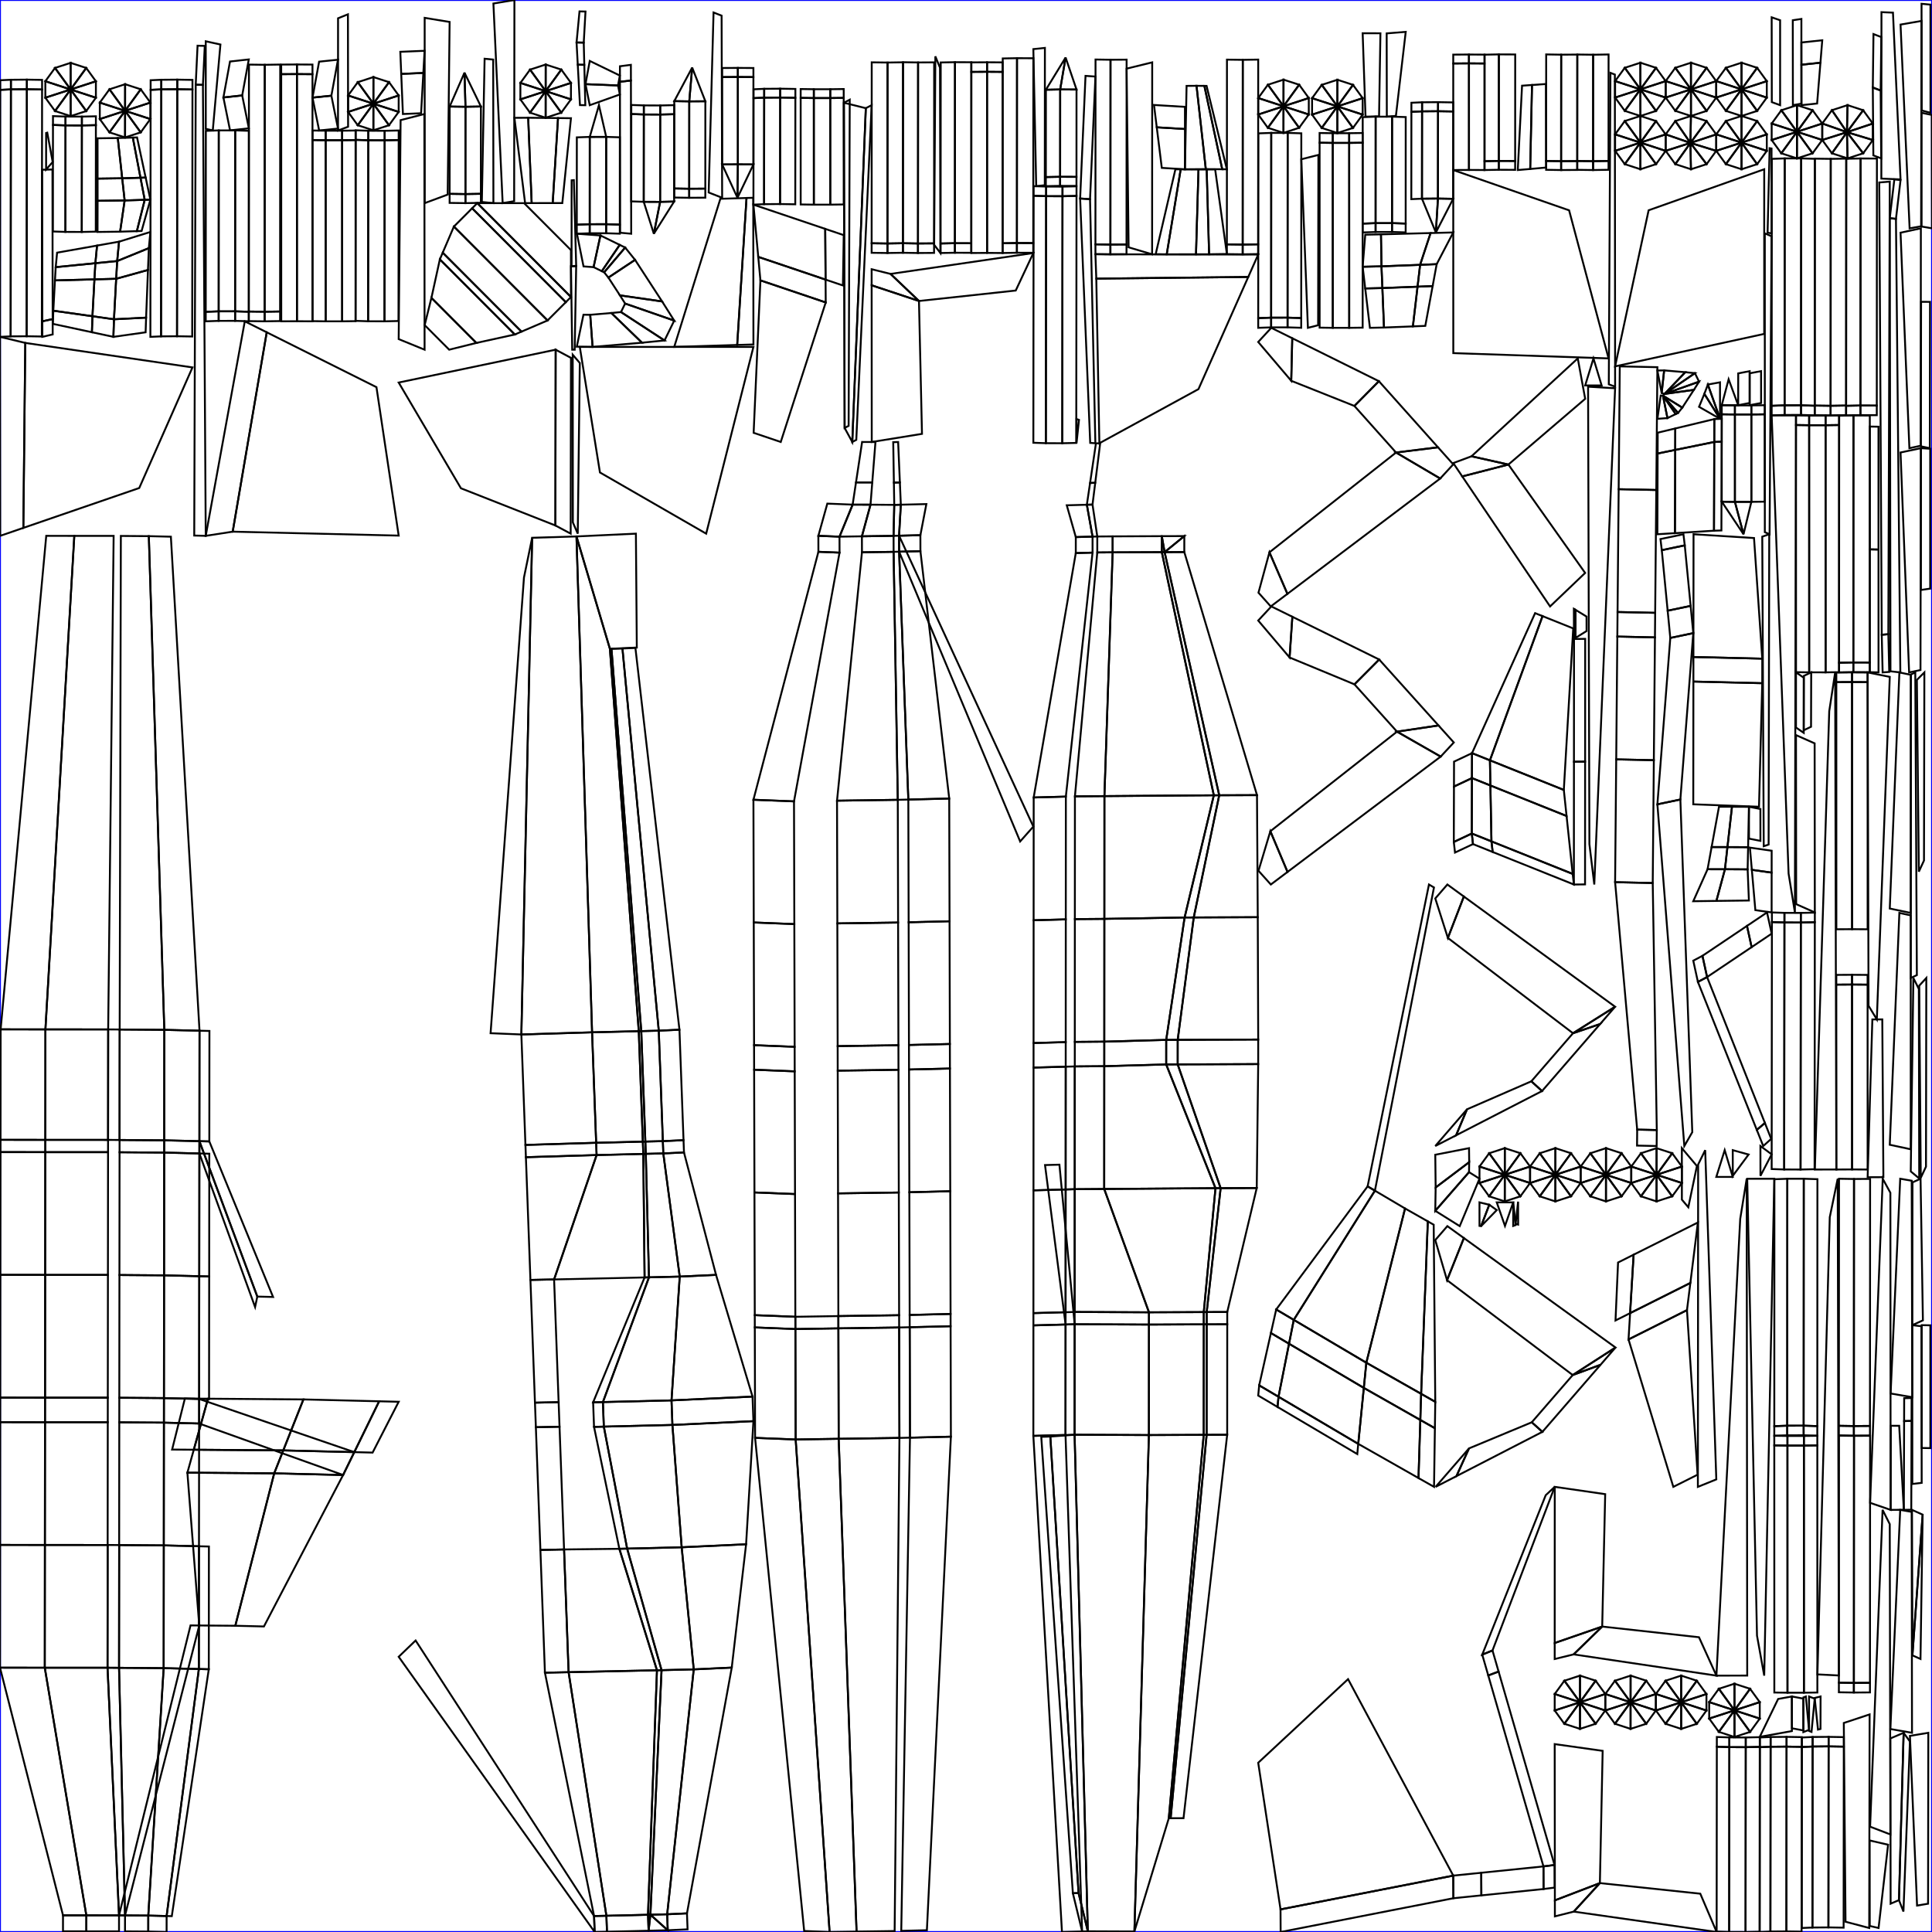 <?xml version="1.0"?>
<!DOCTYPE svg PUBLIC "-//W3C//DTD SVG 1.1//EN" "http://www.w3.org/Graphics/SVG/1.1/DTD/svg11.dtd">
<svg width="1024px" height="1024px" viewBox="0 0 1024 1024" xmlns="http://www.w3.org/2000/svg" version="1.1">
<desc>UV-Map from Object: Circle.011. Exported from Blender3D with UV Exportscript</desc>
<rect x="0" y="0" width="1024" height="1024" fill="none" stroke="blue" stroke-width="1px" />
<g style="fill:none; stroke:black; stroke-width:1px;">
<polygon points="444.517,762.593 421.718,762.956 439.707,1024.000 453.996,1023.773 " />
<polygon points="421.718,762.956 400.212,762.094 426.228,1023.459 439.707,1024.000 " />
<polygon points="0.338,545.575 24.071,545.605 39.385,284.027 24.511,284.008 " />
<polygon points="476.719,762.125 444.517,762.593 453.996,1023.773 474.179,1023.479 " />
<polygon points="24.071,545.605 57.331,545.611 60.231,284.031 39.385,284.027 " />
<polygon points="608.946,760.613 569.555,760.440 576.570,1023.621 601.258,1023.730 " />
<polygon points="276.332,548.288 313.814,547.152 305.540,284.322 282.049,285.033 " />
<polygon points="349.162,546.283 360.122,545.771 336.777,343.401 329.908,343.722 " />
<polygon points="302.622,157.422 302.618,132.557 277.796,107.675 252.978,107.658 " />
<polygon points="252.495,181.756 272.845,177.294 233.129,137.483 228.666,157.869 " />
<polygon points="238.072,185.340 252.495,181.756 228.666,157.869 225.081,172.318 " />
<polygon points="362.284,604.318 360.122,545.771 349.162,546.283 351.324,604.830 " />
<polygon points="351.324,604.830 351.564,611.335 362.524,610.823 362.284,604.318 " />
<polygon points="276.332,548.288 278.494,606.835 315.976,605.700 313.814,547.152 " />
<polygon points="278.494,606.835 278.735,613.341 316.216,612.205 315.976,605.700 " />
<polygon points="608.946,760.613 608.977,702.051 569.586,701.878 569.555,760.440 " />
<polygon points="608.977,702.051 608.980,695.544 569.589,695.371 569.586,701.878 " />
<polygon points="24.071,545.605 24.012,604.160 57.273,604.166 57.331,545.611 " />
<polygon points="24.012,604.160 24.006,610.666 57.266,610.673 57.273,604.166 " />
<polygon points="476.719,762.125 476.567,703.588 444.365,704.057 444.517,762.593 " />
<polygon points="476.567,703.588 476.550,697.084 444.348,697.553 444.365,704.057 " />
<polygon points="0.338,545.575 0.280,604.130 24.012,604.160 24.071,545.605 " />
<polygon points="421.718,762.956 421.566,704.420 400.060,703.557 400.212,762.094 " />
<polygon points="421.566,704.420 421.549,697.916 400.043,697.053 400.060,703.557 " />
<polygon points="444.517,762.593 444.365,704.057 421.566,704.420 421.718,762.956 " />
<polygon points="313.814,547.152 338.557,546.543 323.262,343.885 305.540,284.322 " />
<polygon points="637.987,760.501 608.946,760.613 601.258,1023.730 619.491,963.698 " />
<polygon points="337.521,343.219 337.041,282.850 305.540,284.322 323.262,343.885 " />
<polygon points="638.019,701.938 608.977,702.051 608.946,760.613 637.987,760.501 " />
<polygon points="638.022,695.431 608.980,695.544 608.977,702.051 638.019,701.938 " />
<polygon points="315.976,605.700 340.720,605.091 338.557,546.543 313.814,547.152 " />
<polygon points="316.216,612.205 340.960,611.596 340.720,605.091 315.976,605.700 " />
<polygon points="175.635,50.718 179.131,31.652 169.135,32.679 165.639,51.745 " />
<polygon points="760.724,607.414 771.759,601.731 777.544,587.955 " />
<polygon points="771.759,601.731 817.315,578.274 811.636,573.115 777.544,587.955 " />
<polygon points="956.010,388.432 956.011,359.197 951.913,356.358 951.911,385.593 " />
<polygon points="833.554,463.201 790.508,445.955 791.144,451.561 834.191,468.808 " />
<polygon points="790.508,445.955 780.080,441.777 780.717,447.384 791.144,451.561 " />
<polygon points="666.877,328.903 683.507,348.482 684.982,326.908 673.838,321.423 " />
<polygon points="683.507,348.482 717.886,362.713 730.986,349.551 684.982,326.908 " />
<polygon points="179.151,68.140 175.635,50.718 165.639,51.745 169.155,69.167 " />
<polygon points="817.315,578.274 848.103,542.752 833.717,547.639 811.636,573.115 " />
<polygon points="848.103,542.752 856.042,533.592 833.717,547.639 " />
<polygon points="959.890,385.195 959.978,356.358 956.100,358.220 956.011,387.058 " />
<polygon points="908.632,222.117 908.595,234.246 912.525,234.116 912.562,221.987 " />
<polygon points="908.595,234.246 908.450,281.282 912.381,281.152 912.525,234.116 " />
<polygon points="717.886,362.713 740.441,387.788 762.436,384.514 730.986,349.551 " />
<polygon points="740.441,387.788 763.585,401.010 770.546,393.530 762.436,384.514 " />
<polygon points="564.746,760.573 547.697,761.045 562.871,1024.000 573.556,1023.704 " />
<polygon points="87.087,545.836 105.740,546.294 90.571,284.459 78.881,284.171 " />
<polygon points="290.216,169.846 299.893,160.155 250.249,110.391 240.572,120.082 " />
<polygon points="299.893,160.155 302.622,157.422 252.978,107.658 250.249,110.391 " />
<polygon points="87.029,604.391 105.682,604.849 105.740,546.294 87.087,545.836 " />
<polygon points="105.682,604.849 110.943,604.979 111.002,546.424 105.740,546.294 " />
<polygon points="87.022,610.897 105.675,611.355 105.682,604.849 87.029,604.391 " />
<polygon points="569.586,701.878 564.777,702.011 564.746,760.573 569.555,760.440 " />
<polygon points="564.777,702.011 547.729,702.482 547.697,761.045 564.746,760.573 " />
<polygon points="564.781,695.504 547.732,695.975 547.729,702.482 564.777,702.011 " />
<polygon points="503.990,761.459 482.309,761.988 477.682,1023.393 491.270,1023.061 " />
<polygon points="63.431,545.657 87.087,545.836 78.881,284.171 64.054,284.060 " />
<polygon points="272.845,177.294 276.406,175.767 234.655,133.916 233.129,137.483 " />
<polygon points="276.406,175.767 290.216,169.846 240.572,120.082 234.655,133.916 " />
<polygon points="57.273,604.166 63.373,604.212 63.431,545.657 57.331,545.611 " />
<polygon points="63.373,604.212 87.029,604.391 87.087,545.836 63.431,545.657 " />
<polygon points="63.366,610.719 87.022,610.897 87.029,604.391 63.373,604.212 " />
<polygon points="503.838,702.922 482.157,703.452 482.309,761.988 503.990,761.459 " />
<polygon points="482.157,703.452 476.567,703.588 476.719,762.125 482.309,761.988 " />
<polygon points="503.821,696.418 482.140,696.948 482.157,703.452 503.838,702.922 " />
<polygon points="682.416,462.143 763.585,401.010 740.441,387.788 673.314,440.567 " />
<polygon points="788.807,888.022 818.060,989.237 823.932,988.479 794.285,885.960 " />
<polygon points="767.405,497.126 833.717,547.639 856.042,533.592 775.871,475.176 " />
<polygon points="1022.838,237.543 1022.953,159.995 1018.211,159.965 1018.096,236.554 " />
<polygon points="569.586,701.878 561.512,617.297 553.883,617.508 564.777,702.011 " />
<polygon points="673.567,468.808 682.416,462.143 673.314,440.567 667.028,461.537 " />
<polygon points="819.259,792.496 785.618,876.988 791.053,874.784 824.021,788.065 " />
<polygon points="992.391,540.319 989.883,623.956 998.232,623.930 997.654,540.303 " />
<polygon points="760.729,476.194 767.405,497.126 775.871,475.176 767.131,468.808 " />
<polygon points="306.223,282.850 307.305,192.399 303.553,187.996 303.631,276.887 " />
<polygon points="775.023,252.506 821.570,321.423 840.155,303.667 799.477,246.218 " />
<polygon points="328.589,43.330 328.659,123.350 334.556,123.881 334.397,42.694 " />
<polygon points="847.971,998.079 849.444,927.990 824.021,924.408 824.115,1007.218 " />
<polygon points="1023.204,59.793 1023.176,2.445 1018.454,2.007 1018.554,58.536 " />
<polygon points="378.193,6.622 375.614,102.022 382.753,104.824 382.470,8.300 " />
<polygon points="770.250,245.439 775.023,252.506 799.477,246.218 779.919,241.847 " />
<polygon points="1020.810,618.368 1020.983,518.357 1017.224,522.439 1018.047,624.257 " />
<polygon points="698.637,172.381 698.770,82.113 689.721,84.411 693.216,173.757 " />
<polygon points="834.136,1013.195 847.971,998.079 824.115,1007.218 824.125,1015.709 " />
<polygon points="495.755,29.857 495.127,129.748 498.424,134.102 498.217,35.878 " />
<polygon points="1023.886,60.906 1018.454,59.793 1018.479,120.056 1024.000,121.015 " />
<polygon points="779.919,241.847 799.477,246.218 840.182,211.378 836.250,189.960 " />
<polygon points="950.269,55.737 954.762,54.953 954.774,10.042 950.213,10.729 " />
<polygon points="847.971,998.079 834.136,1013.195 909.858,1024.000 901.189,1003.698 " />
<polygon points="849.200,862.111 834.043,876.859 909.737,888.116 900.500,867.772 " />
<polygon points="939.096,54.128 943.500,55.737 943.499,10.721 939.020,9.187 " />
<polygon points="472.004,145.182 487.072,159.530 538.360,153.986 547.698,134.102 " />
<polygon points="184.412,7.581 179.174,9.698 179.151,69.167 184.495,67.175 " />
<polygon points="834.043,876.859 849.200,862.111 824.025,870.826 824.021,879.313 " />
<polygon points="461.989,142.698 461.995,151.213 487.072,159.530 472.004,145.182 " />
<polygon points="1018.144,237.543 1018.108,312.697 1023.050,311.984 1023.048,237.845 " />
<polygon points="849.200,862.111 850.788,791.929 824.060,788.065 824.025,870.826 " />
<polygon points="27.915,169.121 27.807,89.833 22.310,89.957 22.440,170.298 " />
<polygon points="461.995,151.213 462.049,234.258 488.674,229.956 487.072,159.530 " />
<polygon points="760.724,657.261 766.965,678.530 775.890,656.196 767.129,649.872 " />
<polygon points="673.530,321.423 682.357,314.758 672.826,292.739 667.015,314.135 " />
<polygon points="1013.544,702.361 1013.574,786.536 1018.533,785.945 1018.430,702.951 " />
<polygon points="766.965,678.530 833.573,728.804 856.252,714.205 775.890,656.196 " />
<polygon points="935.435,595.207 904.789,517.859 899.926,520.430 931.143,598.863 " />
<polygon points="682.357,314.758 763.330,253.623 739.929,239.848 672.826,292.739 " />
<polygon points="739.929,239.848 763.330,253.623 770.250,246.123 762.171,237.086 " />
<polygon points="717.859,215.161 739.929,239.848 762.171,237.086 730.842,202.041 " />
<polygon points="1009.217,753.207 1009.072,800.263 1013.014,800.176 1013.159,753.120 " />
<polygon points="1009.254,741.073 1009.217,753.207 1013.159,753.120 1013.196,740.986 " />
<polygon points="996.787,47.972 997.134,19.649 992.976,18.061 992.629,46.384 " />
<polygon points="848.310,723.369 856.252,714.205 833.573,728.804 " />
<polygon points="817.508,758.906 848.310,723.369 833.573,728.804 811.875,753.838 " />
<polygon points="131.889,68.007 128.371,50.577 118.410,51.672 121.928,69.102 " />
<polygon points="684.380,201.832 717.859,215.161 730.842,202.041 684.921,179.273 " />
<polygon points="666.877,181.258 684.380,201.832 684.921,179.273 673.797,173.757 " />
<polygon points="677.632,740.313 667.394,734.266 666.877,739.672 677.116,745.719 " />
<polygon points="719.900,765.278 677.632,740.313 677.116,745.719 719.384,770.684 " />
<polygon points="997.072,83.948 996.787,47.972 992.629,46.384 992.914,82.360 " />
<polygon points="771.940,782.379 817.508,758.906 811.875,753.838 778.606,767.679 " />
<polygon points="760.902,788.065 771.940,782.379 778.606,767.679 " />
<polygon points="128.371,50.577 131.866,31.504 121.905,32.599 118.410,51.672 " />
<polygon points="1012.303,923.044 1008.961,918.417 1006.493,1007.106 1008.866,1013.163 " />
<polygon points="1008.961,918.417 1001.937,921.406 1002.066,1008.990 1006.493,1007.106 " />
<polygon points="135.200,692.754 136.380,687.213 105.682,604.849 105.675,611.355 " />
<polygon points="136.380,687.213 144.727,687.418 110.943,604.979 105.682,604.849 " />
<polygon points="1012.739,620.867 1017.224,624.598 1017.031,524.180 1014.125,518.357 " />
<polygon points="997.149,94.659 1007.323,95.080 1003.310,6.694 997.215,6.442 " />
<polygon points="1019.950,356.399 1015.977,360.380 1017.028,462.002 1019.753,456.098 " />
<polygon points="1022.047,918.417 1012.303,920.058 1016.082,1009.990 1021.919,1009.007 " />
<polygon points="362.524,610.823 351.564,611.335 360.267,676.613 379.514,675.714 " />
<polygon points="316.216,612.205 278.735,613.341 281.137,678.393 293.681,678.127 " />
<polygon points="569.589,695.371 608.980,695.544 585.253,630.177 569.624,630.301 " />
<polygon points="57.266,610.673 24.006,610.666 23.941,675.728 57.201,675.734 " />
<polygon points="444.348,697.553 476.550,697.084 476.381,632.044 444.179,632.512 " />
<polygon points="400.043,697.053 421.549,697.916 421.380,632.875 399.874,632.013 " />
<polygon points="608.980,695.544 638.022,695.431 644.235,629.759 585.253,630.177 " />
<polygon points="340.960,611.596 316.216,612.205 293.681,678.127 341.644,677.071 " />
<polygon points="878.452,194.617 858.513,194.183 857.925,259.277 877.864,259.711 " />
<polygon points="105.675,611.355 87.022,610.897 86.957,675.958 105.610,676.417 " />
<polygon points="547.732,695.975 564.781,695.504 564.815,630.434 547.766,630.906 " />
<polygon points="87.022,610.897 63.366,610.719 63.301,675.780 86.957,675.958 " />
<polygon points="482.140,696.948 503.821,696.418 503.652,631.378 481.972,631.907 " />
<polygon points="995.634,226.164 991.041,226.083 991.051,291.180 995.644,291.261 " />
<polygon points="564.781,695.504 569.589,695.371 569.624,630.301 564.815,630.434 " />
<polygon points="110.937,611.485 105.675,611.355 105.610,676.417 110.872,676.546 " />
<polygon points="834.191,468.808 840.109,468.748 840.144,403.678 834.225,403.738 " />
<polygon points="24.006,610.666 0.273,610.637 0.208,675.698 23.941,675.728 " />
<polygon points="379.514,675.714 360.267,676.613 355.913,742.235 398.853,740.229 " />
<polygon points="293.681,678.127 281.137,678.393 283.540,743.446 296.083,743.179 " />
<polygon points="569.624,630.301 585.253,630.177 585.288,565.107 569.658,565.232 " />
<polygon points="57.201,675.734 23.941,675.728 23.876,740.789 57.136,740.795 " />
<polygon points="444.179,632.512 476.381,632.044 476.212,567.004 444.010,567.472 " />
<polygon points="399.874,632.013 421.380,632.875 421.211,567.835 399.705,566.972 " />
<polygon points="585.253,630.177 644.235,629.759 618.106,564.178 585.288,565.107 " />
<polygon points="929.666,285.168 897.611,283.161 897.546,348.222 934.035,349.097 " />
<polygon points="877.864,259.711 857.925,259.277 857.337,324.372 877.275,324.806 " />
<polygon points="105.610,676.417 86.957,675.958 86.892,741.019 105.545,741.478 " />
<polygon points="547.766,630.906 564.815,630.434 564.850,565.365 547.801,565.836 " />
<polygon points="86.957,675.958 63.301,675.780 63.236,740.841 86.892,741.019 " />
<polygon points="481.972,631.907 503.652,631.378 503.483,566.337 481.803,566.867 " />
<polygon points="995.644,291.261 991.051,291.180 991.061,356.277 995.654,356.358 " />
<polygon points="564.815,630.434 569.624,630.301 569.658,565.232 564.850,565.365 " />
<polygon points="110.872,676.546 105.610,676.417 105.545,741.478 110.806,741.607 " />
<polygon points="834.225,403.738 840.144,403.678 840.178,338.609 834.260,338.669 " />
<polygon points="23.941,675.728 0.208,675.698 0.143,740.759 23.876,740.789 " />
<polygon points="197.488,769.901 211.310,742.965 200.959,742.710 187.781,769.662 " />
<polygon points="187.781,769.662 200.959,742.710 160.819,741.723 150.138,768.737 " />
<polygon points="722.851,735.617 719.900,765.278 751.834,783.393 752.798,752.606 " />
<polygon points="752.798,752.606 751.834,783.393 760.068,788.065 760.521,756.987 " />
<polygon points="150.138,768.737 160.819,741.723 110.245,741.342 102.710,768.379 " />
<polygon points="102.710,768.379 110.245,741.342 97.994,741.250 91.221,768.292 " />
<polygon points="673.611,706.535 667.394,734.266 677.632,740.313 683.213,712.206 " />
<polygon points="683.213,712.206 677.632,740.313 719.900,765.278 722.851,735.617 " />
<polygon points="139.886,862.057 181.851,781.790 145.331,780.893 124.717,861.685 " />
<polygon points="181.851,781.790 187.781,769.662 150.138,768.737 145.331,780.893 " />
<polygon points="744.707,640.514 724.179,722.270 753.232,738.751 756.774,647.360 " />
<polygon points="724.179,722.270 722.851,735.617 752.798,752.606 753.232,738.751 " />
<polygon points="756.774,647.360 753.232,738.751 760.724,743.001 759.886,649.125 " />
<polygon points="753.232,738.751 752.798,752.606 760.521,756.987 760.724,743.001 " />
<polygon points="124.717,861.685 145.331,780.893 99.319,780.546 105.606,861.540 " />
<polygon points="145.331,780.893 150.138,768.737 102.710,768.379 99.319,780.546 " />
<polygon points="724.865,628.795 676.409,694.055 685.724,699.557 728.734,631.080 " />
<polygon points="676.409,694.055 673.611,706.535 683.213,712.206 685.724,699.557 " />
<polygon points="728.734,631.080 685.724,699.557 724.179,722.270 744.707,640.514 " />
<polygon points="685.724,699.557 683.213,712.206 722.851,735.617 724.179,722.270 " />
<polygon points="789.945,416.322 790.508,445.955 833.554,463.201 830.313,432.496 " />
<polygon points="780.166,412.404 780.080,441.777 790.508,445.955 789.945,416.322 " />
<polygon points="863.989,695.989 865.853,665.013 857.603,669.148 856.252,699.867 " />
<polygon points="895.927,679.979 899.909,647.942 865.853,665.013 863.989,695.989 " />
<polygon points="887.897,238.468 908.595,234.246 908.632,222.117 887.932,227.094 " />
<polygon points="887.762,282.578 908.450,281.282 908.595,234.246 887.897,238.468 " />
<polygon points="437.569,148.199 437.381,121.312 399.333,108.465 401.888,136.152 " />
<polygon points="446.770,151.306 447.192,124.624 437.381,121.312 437.569,148.199 " />
<polygon points="817.573,326.556 789.691,402.988 828.854,418.678 833.840,333.074 " />
<polygon points="789.691,402.988 789.945,416.322 830.313,432.496 828.854,418.678 " />
<polygon points="813.633,324.978 780.204,399.187 789.691,402.988 817.573,326.556 " />
<polygon points="780.204,399.187 780.166,412.404 789.945,416.322 789.691,402.988 " />
<polygon points="899.762,781.614 894.135,694.396 863.150,709.928 886.892,788.065 " />
<polygon points="894.135,694.396 895.927,679.979 863.989,695.989 863.150,709.928 " />
<polygon points="395.670,104.934 390.727,182.841 399.333,182.576 399.245,104.824 " />
<polygon points="878.583,240.368 887.897,238.468 887.932,227.094 878.617,229.333 " />
<polygon points="381.807,105.360 357.352,183.866 390.727,182.841 395.670,104.934 " />
<polygon points="878.452,283.161 887.762,282.578 887.897,238.468 878.583,240.368 " />
<polygon points="413.816,234.258 437.654,160.299 403.038,148.611 399.439,229.403 " />
<polygon points="437.654,160.299 437.569,148.199 401.888,136.152 403.038,148.611 " />
<polygon points="398.853,740.229 355.913,742.235 356.394,755.245 399.333,753.240 " />
<polygon points="296.083,743.179 283.540,743.446 284.020,756.456 296.564,756.190 " />
<polygon points="569.658,565.232 585.288,565.107 585.295,552.093 569.665,552.218 " />
<polygon points="57.136,740.795 23.876,740.789 23.863,753.801 57.123,753.807 " />
<polygon points="444.010,567.472 476.212,567.004 476.178,553.995 443.976,554.464 " />
<polygon points="399.705,566.972 421.211,567.835 421.178,554.827 399.671,553.964 " />
<polygon points="585.288,565.107 618.106,564.178 618.113,551.164 585.295,552.093 " />
<polygon points="934.035,349.097 897.546,348.222 897.533,361.234 934.022,362.109 " />
<polygon points="877.275,324.806 857.337,324.372 857.219,337.391 877.157,337.824 " />
<polygon points="105.545,741.478 86.892,741.019 86.879,754.031 105.532,754.490 " />
<polygon points="547.801,565.836 564.850,565.365 564.857,552.351 547.808,552.822 " />
<polygon points="86.892,741.019 63.236,740.841 63.223,753.853 86.879,754.031 " />
<polygon points="481.803,566.867 503.483,566.337 503.449,553.329 481.769,553.859 " />
<polygon points="23.876,740.789 0.143,740.759 0.130,753.771 23.863,753.801 " />
<polygon points="211.310,179.737 225.040,185.340 224.918,60.430 212.327,63.672 " />
<polygon points="1001.617,481.547 1012.736,483.868 1012.739,357.657 1006.712,356.399 " />
<polygon points="990.935,908.675 977.256,913.211 978.165,1018.559 990.724,1021.880 " />
<polygon points="1018.108,237.543 1007.323,239.829 1011.868,356.399 1017.894,355.122 " />
<polygon points="1018.454,11.089 1007.323,13.026 1012.131,121.015 1018.223,119.954 " />
<polygon points="238.307,11.635 225.081,9.464 225.101,107.658 237.285,103.130 " />
<polygon points="1001.937,916.418 1013.401,918.417 1013.233,801.325 1007.146,800.263 " />
<polygon points="580.596,134.786 581.059,147.685 661.600,146.794 666.877,134.904 " />
<polygon points="1018.096,121.015 1007.323,123.333 1012.014,237.543 1018.033,236.247 " />
<polygon points="181.851,781.790 187.781,769.662 105.545,741.478 105.532,754.490 " />
<polygon points="1001.617,606.749 1012.727,609.139 1012.724,485.164 1006.703,483.868 " />
<polygon points="610.693,33.054 597.126,36.379 598.184,131.079 610.641,134.786 " />
<polygon points="13.395,181.749 0.000,178.536 0.092,284.008 12.377,279.782 " />
<polygon points="1002.069,738.579 1013.544,740.541 1013.244,625.802 1007.151,624.760 " />
<polygon points="109.046,284.008 123.337,281.788 141.371,176.127 129.739,170.311 " />
<polygon points="272.651,0.000 261.514,1.870 266.417,107.658 272.512,106.634 " />
<polygon points="399.333,753.240 356.394,755.245 361.305,820.087 395.446,818.492 " />
<polygon points="296.564,756.190 284.020,756.456 286.423,821.509 298.966,821.242 " />
<polygon points="569.665,552.218 585.295,552.093 585.329,487.024 569.700,487.148 " />
<polygon points="57.123,753.807 23.863,753.801 23.798,818.862 57.058,818.868 " />
<polygon points="443.976,554.464 476.178,553.995 476.009,488.955 443.807,489.423 " />
<polygon points="399.671,553.964 421.178,554.827 421.009,489.786 399.502,488.924 " />
<polygon points="585.295,552.093 618.113,551.164 627.864,486.284 585.329,487.024 " />
<polygon points="934.022,362.109 897.533,361.234 897.468,426.295 932.310,427.591 " />
<polygon points="877.157,337.824 857.219,337.391 856.631,402.485 876.569,402.919 " />
<polygon points="105.532,754.490 86.879,754.031 86.814,819.093 105.467,819.551 " />
<polygon points="547.808,552.822 564.857,552.351 564.891,487.281 547.842,487.753 " />
<polygon points="86.879,754.031 63.223,753.853 63.158,818.914 86.814,819.093 " />
<polygon points="481.769,553.859 503.449,553.329 503.280,488.289 481.600,488.818 " />
<polygon points="23.863,753.801 0.130,753.771 0.065,818.832 23.798,818.862 " />
<polygon points="395.446,818.492 361.305,820.087 367.698,884.803 387.845,883.862 " />
<polygon points="298.966,821.242 286.423,821.509 288.825,886.561 301.369,886.295 " />
<polygon points="569.700,487.148 585.329,487.024 585.364,421.954 569.734,422.079 " />
<polygon points="57.058,818.868 23.798,818.862 23.733,883.923 56.993,883.929 " />
<polygon points="443.807,489.423 476.009,488.955 475.841,423.915 443.639,424.383 " />
<polygon points="399.502,488.924 421.009,489.786 420.840,424.746 399.333,423.883 " />
<polygon points="585.329,487.024 627.864,486.284 643.353,421.517 585.364,421.954 " />
<polygon points="328.272,820.899 298.966,821.242 301.369,886.295 348.205,885.283 " />
<polygon points="876.569,402.919 856.631,402.485 856.042,467.579 875.981,468.013 " />
<polygon points="105.467,819.551 86.814,819.093 86.749,884.154 105.402,884.612 " />
<polygon points="547.842,487.753 564.891,487.281 564.926,422.212 547.877,422.683 " />
<polygon points="86.814,819.093 63.158,818.914 63.093,883.975 86.749,884.154 " />
<polygon points="481.600,488.818 503.280,488.289 503.111,423.248 481.431,423.778 " />
<polygon points="23.798,818.862 0.065,818.832 0.000,883.893 23.733,883.923 " />
<polygon points="580.596,40.571 575.346,40.216 572.491,105.214 577.742,105.570 " />
<polygon points="1023.126,702.442 1018.533,702.361 1018.543,767.458 1023.135,767.539 " />
<polygon points="110.728,819.680 105.467,819.551 105.402,884.612 110.663,884.742 " />
<polygon points="63.158,818.914 57.058,818.868 56.993,883.929 63.093,883.975 " />
<polygon points="387.845,883.862 367.698,884.803 353.614,1014.610 364.111,1014.120 " />
<polygon points="301.369,886.295 288.825,886.561 314.867,1015.533 321.403,1015.394 " />
<polygon points="569.734,422.079 585.364,421.954 589.725,292.759 581.581,292.823 " />
<polygon points="56.993,883.929 23.733,883.923 45.759,1015.173 63.089,1015.176 " />
<polygon points="443.639,424.383 475.841,423.915 473.633,292.477 456.854,292.721 " />
<polygon points="399.333,423.883 420.840,424.746 444.975,292.910 433.769,292.460 " />
<polygon points="585.364,421.954 643.353,421.517 615.781,292.646 589.725,292.759 " />
<polygon points="348.205,885.283 301.369,886.295 321.403,1015.394 343.457,1014.860 " />
<polygon points="875.981,468.013 856.042,467.579 867.741,598.715 878.130,598.941 " />
<polygon points="105.402,884.612 86.749,884.154 78.593,1015.293 88.312,1015.532 " />
<polygon points="547.877,422.683 564.926,422.212 579.075,292.893 570.192,293.138 " />
<polygon points="86.749,884.154 63.093,883.975 66.268,1015.200 78.593,1015.293 " />
<polygon points="481.431,423.778 503.111,423.248 487.842,292.129 476.545,292.405 " />
<polygon points="23.733,883.923 0.000,883.893 33.394,1015.158 45.759,1015.173 " />
<polygon points="317.986,250.419 374.284,282.850 399.333,183.866 307.305,183.880 " />
<polygon points="714.497,889.983 666.877,934.295 678.706,1012.016 770.260,994.123 " />
<polygon points="1015.136,356.399 1012.867,357.465 1012.739,518.357 1015.977,516.835 " />
<polygon points="831.657,111.480 770.250,90.124 770.279,187.155 852.578,189.960 " />
<polygon points="211.310,202.756 244.312,258.798 294.361,278.511 294.511,185.340 " />
<polygon points="855.911,39.507 853.567,38.618 852.698,203.686 856.042,204.955 " />
<polygon points="635.212,206.247 661.600,146.794 581.059,147.685 582.688,234.927 " />
<polygon points="935.072,89.701 873.804,111.452 856.042,194.183 935.075,176.974 " />
<polygon points="447.669,226.824 449.789,225.711 450.376,52.838 447.287,54.458 " />
<polygon points="199.529,205.208 141.371,176.127 123.337,281.788 211.310,283.879 " />
<polygon points="12.377,279.782 73.803,258.653 102.015,194.739 13.395,181.749 " />
<polygon points="63.089,1015.176 66.268,1015.200 105.606,861.540 100.977,861.506 " />
<polygon points="818.119,1001.220 823.991,1000.463 823.932,988.479 818.060,989.237 " />
<polygon points="818.060,989.237 785.095,992.606 785.154,1004.590 818.119,1001.220 " />
<polygon points="785.154,1004.590 785.095,992.606 770.260,994.123 770.319,1006.106 " />
<polygon points="678.706,1012.016 678.765,1024.000 770.319,1006.106 770.260,994.123 " />
<polygon points="794.285,885.960 791.053,874.784 785.618,876.988 788.807,888.022 " />
<polygon points="938.776,603.639 935.435,595.207 931.143,598.863 934.546,607.414 " />
<polygon points="334.397,42.694 334.380,34.369 328.581,35.125 328.589,43.330 " />
<polygon points="27.926,177.251 27.915,169.121 22.440,170.298 22.453,178.536 " />
<polygon points="878.452,426.306 890.627,423.751 897.468,335.564 885.293,338.119 " />
<polygon points="896.068,321.128 883.893,323.683 885.293,338.119 897.468,335.564 " />
<polygon points="880.782,291.604 883.893,323.683 896.068,321.128 892.958,289.048 " />
<polygon points="880.083,285.716 880.782,291.604 892.958,289.048 892.258,283.161 " />
<polygon points="897.468,509.179 899.926,520.430 904.789,517.859 902.331,506.608 " />
<polygon points="902.331,506.608 904.789,517.859 928.397,501.996 925.939,490.745 " />
<polygon points="928.397,501.996 939.020,494.858 936.562,483.607 925.939,490.745 " />
<polygon points="302.472,282.850 302.622,189.679 294.511,185.340 294.361,278.511 " />
<polygon points="951.333,483.607 951.911,220.193 939.020,220.171 947.989,463.048 " />
<polygon points="997.837,356.399 1001.331,356.120 1000.854,336.150 997.361,336.429 " />
<polygon points="933.044,428.783 926.982,427.591 926.997,444.484 933.060,445.676 " />
<polygon points="974.645,888.036 974.021,624.760 969.815,645.143 963.270,887.463 " />
<polygon points="573.556,1023.704 576.570,1023.621 571.663,1003.380 568.649,1003.463 " />
<polygon points="933.408,196.714 927.359,197.861 927.375,214.754 933.423,213.607 " />
<polygon points="576.570,1023.621 569.555,760.440 556.700,761.407 571.663,1003.380 " />
<polygon points="973.290,619.853 972.668,356.399 969.529,376.974 961.901,619.876 " />
<polygon points="1001.617,96.260 996.043,96.706 997.361,336.429 1000.854,336.150 " />
<polygon points="556.700,761.407 551.891,761.540 568.649,1003.463 571.663,1003.380 " />
<polygon points="926.063,888.081 925.782,624.760 922.357,645.985 909.737,888.116 " />
<polygon points="108.530,24.318 104.708,24.219 103.732,44.896 107.554,44.995 " />
<polygon points="921.268,214.771 927.333,213.579 927.359,196.714 921.294,197.906 " />
<polygon points="935.073,888.123 940.410,624.760 926.063,624.774 931.246,866.923 " />
<polygon points="1007.323,95.454 1004.046,95.080 1001.617,115.637 1004.894,116.011 " />
<polygon points="949.769,916.037 955.821,917.165 955.796,900.300 949.743,899.171 " />
<polygon points="276.332,548.288 282.049,285.033 277.717,306.091 260.019,547.621 " />
<polygon points="845.005,468.808 856.042,205.778 841.719,204.955 842.418,447.420 " />
<polygon points="102.948,283.850 109.046,284.008 107.554,44.995 103.732,44.896 " />
<polygon points="1001.986,355.802 1007.215,356.399 1004.894,116.011 1001.617,115.637 " />
<polygon points="577.742,105.570 572.491,105.214 577.831,234.742 580.567,234.927 " />
<polygon points="475.841,423.915 481.431,423.778 476.545,292.405 473.633,292.477 " />
<polygon points="56.993,883.929 63.089,1015.176 66.268,1015.200 63.093,883.975 " />
<polygon points="110.663,884.742 105.402,884.612 88.312,1015.532 91.054,1015.600 " />
<polygon points="364.111,1014.120 353.614,1014.610 353.927,1023.077 364.424,1022.586 " />
<polygon points="321.403,1015.394 314.867,1015.533 315.180,1024.000 321.716,1023.861 " />
<polygon points="581.581,292.823 589.725,292.759 589.729,284.290 581.585,284.355 " />
<polygon points="63.089,1015.176 45.759,1015.173 45.751,1023.641 63.081,1023.644 " />
<polygon points="456.854,292.721 473.633,292.477 473.611,284.011 456.832,284.256 " />
<polygon points="433.769,292.460 444.975,292.910 444.953,284.445 433.747,283.995 " />
<polygon points="589.725,292.759 615.781,292.646 615.786,284.177 589.729,284.290 " />
<polygon points="343.457,1014.860 321.403,1015.394 321.716,1023.861 343.770,1023.327 " />
<polygon points="878.130,598.941 867.741,598.715 867.665,607.188 878.054,607.414 " />
<polygon points="88.312,1015.532 78.593,1015.293 78.585,1023.761 88.304,1024.000 " />
<polygon points="570.192,293.138 579.075,292.893 579.080,284.424 570.197,284.669 " />
<polygon points="78.593,1015.293 66.268,1015.200 66.259,1023.668 78.585,1023.761 " />
<polygon points="476.545,292.405 487.842,292.129 487.820,283.664 476.523,283.940 " />
<polygon points="45.759,1015.173 33.394,1015.158 33.385,1023.625 45.751,1023.641 " />
<polygon points="934.812,448.520 937.405,447.627 937.735,283.161 934.035,284.435 " />
<polygon points="315.180,1024.000 314.867,1015.533 220.284,869.499 211.310,878.126 " />
<polygon points="1001.609,807.827 997.812,800.263 991.192,968.181 1001.937,972.286 " />
<polygon points="935.396,282.071 937.913,283.161 938.971,125.232 935.380,123.677 " />
<polygon points="903.788,609.607 900.054,617.201 899.909,788.065 909.677,784.109 " />
<polygon points="990.364,533.064 994.759,540.303 1001.617,358.751 989.883,356.399 " />
<polygon points="760.037,470.377 757.380,468.808 724.865,628.795 728.734,631.080 " />
<polygon points="892.731,607.414 896.945,600.067 890.627,423.751 878.452,426.306 " />
<polygon points="1001.936,632.191 997.887,624.760 991.192,796.524 1002.069,800.263 " />
<polygon points="476.523,283.940 476.545,292.405 540.700,445.985 547.697,438.097 " />
<polygon points="447.669,226.824 451.726,234.258 458.901,57.348 447.287,54.458 " />
<polygon points="451.726,234.258 453.847,233.146 461.989,55.728 458.901,57.348 " />
<polygon points="261.407,31.581 256.851,31.131 255.385,107.053 261.514,107.658 " />
<polygon points="1013.619,877.368 1017.899,879.287 1019.040,802.792 " />
<polygon points="1013.619,877.368 1019.040,802.792 1013.401,800.263 " />
<polygon points="549.211,98.658 553.764,98.181 553.823,25.392 547.697,26.034 " />
<polygon points="1017.935,624.760 1013.660,626.692 1013.544,702.361 1019.178,699.816 " />
<polygon points="896.239,47.358 896.245,61.470 904.523,58.782 " />
<polygon points="878.014,622.659 886.307,611.244 878.024,608.551 " />
<polygon points="896.239,47.358 904.523,58.782 909.637,51.731 " />
<polygon points="878.014,622.659 891.423,618.297 886.307,611.244 " />
<polygon points="896.239,47.358 909.637,51.731 909.633,43.009 " />
<polygon points="878.014,622.659 891.417,627.016 891.423,618.297 " />
<polygon points="896.239,47.358 909.633,43.009 904.514,35.948 " />
<polygon points="878.014,622.659 886.292,634.071 891.417,627.016 " />
<polygon points="896.239,47.358 904.514,35.948 896.233,33.246 " />
<polygon points="878.014,622.659 878.005,636.767 886.292,634.071 " />
<polygon points="896.239,47.358 896.233,33.246 887.955,35.933 " />
<polygon points="878.014,622.659 869.722,634.074 878.005,636.767 " />
<polygon points="896.239,47.358 887.955,35.933 882.841,42.985 " />
<polygon points="878.014,622.659 864.606,627.021 869.722,634.074 " />
<polygon points="896.239,47.358 882.841,42.985 882.845,51.707 " />
<polygon points="878.014,622.659 864.612,618.302 864.606,627.021 " />
<polygon points="896.239,47.358 882.845,51.707 887.964,58.768 " />
<polygon points="878.014,622.659 869.737,611.247 864.612,618.302 " />
<polygon points="896.239,47.358 887.964,58.768 896.245,61.470 " />
<polygon points="878.014,622.659 878.024,608.551 869.737,611.247 " />
<polygon points="837.430,902.224 837.439,888.116 829.152,890.812 " />
<polygon points="869.443,47.358 861.169,58.767 869.449,61.470 " />
<polygon points="837.430,902.224 829.152,890.812 824.027,897.867 " />
<polygon points="869.443,47.358 856.049,51.707 861.169,58.767 " />
<polygon points="837.430,902.224 824.027,897.867 824.021,906.586 " />
<polygon points="869.443,47.358 856.045,42.985 856.049,51.707 " />
<polygon points="837.430,902.224 824.021,906.586 829.137,913.639 " />
<polygon points="869.443,47.358 861.159,35.933 856.045,42.985 " />
<polygon points="837.430,902.224 829.137,913.639 837.420,916.332 " />
<polygon points="869.443,47.358 869.437,33.246 861.159,35.933 " />
<polygon points="837.430,902.224 837.420,916.332 845.707,913.636 " />
<polygon points="869.443,47.358 877.718,35.948 869.437,33.246 " />
<polygon points="837.430,902.224 845.707,913.636 850.832,906.581 " />
<polygon points="869.443,47.358 882.837,43.009 877.718,35.948 " />
<polygon points="837.430,902.224 850.832,906.581 850.838,897.862 " />
<polygon points="869.443,47.358 882.841,51.731 882.837,43.009 " />
<polygon points="837.430,902.224 850.838,897.862 845.722,890.809 " />
<polygon points="869.443,47.358 877.727,58.782 882.841,51.731 " />
<polygon points="837.430,902.224 845.722,890.809 837.439,888.116 " />
<polygon points="869.443,47.358 869.449,61.470 877.727,58.782 " />
<polygon points="923.041,47.358 923.047,61.470 931.325,58.782 " />
<polygon points="797.564,622.659 805.857,611.244 797.574,608.551 " />
<polygon points="923.041,47.358 931.325,58.782 936.439,51.731 " />
<polygon points="797.564,622.659 810.973,618.297 805.857,611.244 " />
<polygon points="923.041,47.358 936.439,51.731 936.435,43.009 " />
<polygon points="797.564,622.659 810.967,627.016 810.973,618.297 " />
<polygon points="923.041,47.358 936.435,43.009 931.315,35.948 " />
<polygon points="797.564,622.659 805.841,634.071 810.967,627.016 " />
<polygon points="923.041,47.358 931.315,35.948 923.035,33.246 " />
<polygon points="797.564,622.659 797.555,636.767 805.841,634.071 " />
<polygon points="923.041,47.358 923.035,33.246 914.757,35.933 " />
<polygon points="797.564,622.659 789.272,634.074 797.555,636.767 " />
<polygon points="923.041,47.358 914.757,35.933 909.643,42.985 " />
<polygon points="797.564,622.659 784.156,627.021 789.272,634.074 " />
<polygon points="923.041,47.358 909.643,42.985 909.646,51.707 " />
<polygon points="797.564,622.659 784.162,618.302 784.156,627.021 " />
<polygon points="923.041,47.358 909.646,51.707 914.766,58.768 " />
<polygon points="797.564,622.659 789.287,611.247 784.162,618.302 " />
<polygon points="923.041,47.358 914.766,58.768 923.047,61.470 " />
<polygon points="797.564,622.659 797.574,608.551 789.287,611.247 " />
<polygon points="824.381,622.659 824.391,608.551 816.104,611.247 " />
<polygon points="37.430,47.431 29.156,58.840 37.436,61.543 " />
<polygon points="824.381,622.659 816.104,611.247 810.979,618.302 " />
<polygon points="37.430,47.431 24.036,51.780 29.156,58.840 " />
<polygon points="824.381,622.659 810.979,618.302 810.973,627.021 " />
<polygon points="37.430,47.431 24.032,43.058 24.036,51.780 " />
<polygon points="824.381,622.659 810.973,627.021 816.088,634.074 " />
<polygon points="37.430,47.431 29.146,36.006 24.032,43.058 " />
<polygon points="824.381,622.659 816.088,634.074 824.371,636.767 " />
<polygon points="37.430,47.431 37.424,33.319 29.146,36.006 " />
<polygon points="824.381,622.659 824.371,636.767 832.658,634.071 " />
<polygon points="37.430,47.431 45.705,36.021 37.424,33.319 " />
<polygon points="824.381,622.659 832.658,634.071 837.783,627.016 " />
<polygon points="37.430,47.431 50.824,43.082 45.705,36.021 " />
<polygon points="824.381,622.659 837.783,627.016 837.789,618.297 " />
<polygon points="37.430,47.431 50.828,51.804 50.824,43.082 " />
<polygon points="824.381,622.659 837.789,618.297 832.674,611.244 " />
<polygon points="37.430,47.431 45.714,58.855 50.828,51.804 " />
<polygon points="824.381,622.659 832.674,611.244 824.391,608.551 " />
<polygon points="37.430,47.431 37.436,61.543 45.714,58.855 " />
<polygon points="978.913,70.059 979.237,83.948 987.515,81.260 " />
<polygon points="851.198,622.659 859.491,611.244 851.207,608.551 " />
<polygon points="978.913,70.059 987.515,81.260 992.629,74.209 " />
<polygon points="851.198,622.659 864.606,618.297 859.491,611.244 " />
<polygon points="978.913,70.059 992.629,74.209 992.625,65.487 " />
<polygon points="851.198,622.659 864.600,627.016 864.606,618.297 " />
<polygon points="978.913,70.059 992.625,65.487 987.506,58.426 " />
<polygon points="851.198,622.659 859.475,634.071 864.600,627.016 " />
<polygon points="978.913,70.059 987.506,58.426 979.225,55.724 " />
<polygon points="851.198,622.659 851.188,636.767 859.475,634.071 " />
<polygon points="978.913,70.059 979.225,55.724 970.947,58.411 " />
<polygon points="851.198,622.659 842.905,634.074 851.188,636.767 " />
<polygon points="978.913,70.059 970.947,58.411 965.833,65.463 " />
<polygon points="851.198,622.659 837.789,627.021 842.905,634.074 " />
<polygon points="978.913,70.059 965.833,65.463 965.837,74.185 " />
<polygon points="851.198,622.659 837.795,618.302 837.789,627.021 " />
<polygon points="978.913,70.059 965.837,74.185 970.956,81.246 " />
<polygon points="851.198,622.659 842.921,611.247 837.795,618.302 " />
<polygon points="978.913,70.059 970.956,81.246 979.237,83.948 " />
<polygon points="851.198,622.659 851.207,608.551 842.921,611.247 " />
<polygon points="864.246,902.224 864.256,888.116 855.969,890.812 " />
<polygon points="246.191,38.517 238.331,56.471 246.713,56.584 " />
<polygon points="864.246,902.224 855.969,890.812 850.844,897.867 " />
<polygon points="797.671,649.773 802.022,637.287 793.308,637.279 " />
<polygon points="864.246,902.224 850.844,897.867 850.838,906.586 " />
<polygon points="761.041,123.200 762.143,105.234 753.674,105.305 " />
<polygon points="864.246,902.224 850.838,906.586 855.953,913.639 " />
<polygon points="761.041,123.200 770.199,105.371 762.143,105.234 " />
<polygon points="864.246,902.224 855.953,913.639 864.237,916.332 " />
<polygon points="924.103,283.161 919.541,265.991 912.570,265.889 " />
<polygon points="864.246,902.224 864.237,916.332 872.523,913.636 " />
<polygon points="924.103,283.161 928.253,265.992 919.541,265.991 " />
<polygon points="864.246,902.224 872.523,913.636 877.649,906.581 " />
<polygon points="844.566,189.960 840.182,204.284 848.895,204.292 " />
<polygon points="864.246,902.224 877.649,906.581 877.655,897.862 " />
<polygon points="564.794,30.475 561.917,47.414 570.578,47.452 " />
<polygon points="864.246,902.224 877.655,897.862 872.539,890.809 " />
<polygon points="564.794,30.475 554.350,47.562 561.917,47.414 " />
<polygon points="864.246,902.224 872.539,890.809 864.256,888.116 " />
<polygon points="246.191,38.517 246.713,56.584 254.893,56.450 " />
<polygon points="844.398,29.003 844.371,85.438 852.551,85.303 852.578,28.869 " />
<polygon points="844.371,85.438 844.369,90.124 852.549,89.989 852.551,85.303 " />
<polygon points="786.863,28.976 786.834,85.436 794.400,85.288 794.430,28.828 " />
<polygon points="786.834,85.436 786.831,90.124 794.397,89.976 794.400,85.288 " />
<polygon points="794.430,28.828 794.400,85.288 803.061,85.326 803.091,28.867 " />
<polygon points="794.400,85.288 794.397,89.976 803.059,90.014 803.061,85.326 " />
<polygon points="447.192,108.365 447.184,51.882 440.058,51.981 440.066,108.465 " />
<polygon points="447.184,51.882 447.183,47.192 440.057,47.292 440.058,51.981 " />
<polygon points="440.066,108.465 440.058,51.981 431.345,51.980 431.354,108.463 " />
<polygon points="440.058,51.981 440.057,47.292 431.344,47.290 431.345,51.980 " />
<polygon points="431.354,108.463 431.345,51.980 424.374,51.878 424.383,108.362 " />
<polygon points="431.345,51.980 431.344,47.290 424.373,47.188 424.374,51.878 " />
<polygon points="421.507,108.280 421.563,51.828 413.508,51.691 413.451,108.144 " />
<polygon points="421.563,51.828 421.568,47.140 413.513,47.004 413.508,51.691 " />
<polygon points="413.451,108.144 413.508,51.691 405.038,51.762 404.982,108.214 " />
<polygon points="413.508,51.691 413.513,47.004 405.043,47.075 405.038,51.762 " />
<polygon points="404.982,108.214 405.038,51.762 399.390,52.013 399.333,108.465 " />
<polygon points="405.038,51.762 405.043,47.075 399.394,47.325 399.390,52.013 " />
<polygon points="836.015,28.890 835.989,85.324 844.371,85.438 844.398,29.003 " />
<polygon points="835.989,85.324 835.987,90.010 844.369,90.124 844.371,85.438 " />
<polygon points="650.315,31.601 650.269,129.519 658.652,129.633 658.697,31.715 " />
<polygon points="650.269,129.519 650.267,134.673 658.649,134.786 658.652,129.633 " />
<polygon points="938.354,1023.749 938.452,925.800 932.803,926.051 932.705,1024.000 " />
<polygon points="938.452,925.800 938.457,920.645 932.808,920.896 932.803,926.051 " />
<polygon points="946.823,1023.679 946.921,925.730 938.452,925.800 938.354,1023.749 " />
<polygon points="946.921,925.730 946.927,920.575 938.457,920.645 938.452,925.800 " />
<polygon points="954.879,1023.815 954.977,925.866 946.921,925.730 946.823,1023.679 " />
<polygon points="954.977,925.866 954.982,920.711 946.927,920.575 946.921,925.730 " />
<polygon points="706.400,173.756 706.385,75.753 699.414,75.651 699.429,173.654 " />
<polygon points="706.385,75.753 706.384,70.595 699.413,70.493 699.414,75.651 " />
<polygon points="715.112,173.757 715.097,75.754 706.385,75.753 706.400,173.756 " />
<polygon points="715.097,75.754 715.096,70.596 706.384,70.595 706.385,75.753 " />
<polygon points="722.238,173.658 722.223,75.654 715.097,75.754 715.112,173.757 " />
<polygon points="722.223,75.654 722.223,70.496 715.096,70.596 715.097,75.754 " />
<polygon points="539.036,30.837 538.984,128.798 547.646,128.836 547.697,30.875 " />
<polygon points="538.984,128.798 538.981,133.954 547.643,133.992 547.646,128.836 " />
<polygon points="531.470,30.984 531.418,128.946 538.984,128.798 539.036,30.837 " />
<polygon points="531.418,128.946 531.415,134.102 538.981,133.954 538.984,128.798 " />
<polygon points="658.697,31.715 658.652,129.633 666.832,129.498 666.877,31.580 " />
<polygon points="658.652,129.633 658.649,134.786 666.829,134.652 666.832,129.498 " />
<polygon points="970.326,84.204 970.264,215.074 978.444,214.940 978.505,84.069 " />
<polygon points="970.264,215.074 970.262,220.170 978.442,220.036 978.444,214.940 " />
<polygon points="974.814,220.331 974.744,351.260 982.310,351.112 982.380,220.183 " />
<polygon points="974.744,351.260 974.742,356.358 982.308,356.210 982.310,351.112 " />
<polygon points="982.380,220.183 982.310,351.112 990.972,351.150 991.041,220.221 " />
<polygon points="982.310,351.112 982.308,356.210 990.969,356.248 990.972,351.150 " />
<polygon points="963.240,897.070 963.221,766.087 956.094,766.186 956.114,897.170 " />
<polygon points="963.221,766.087 963.220,760.986 956.094,761.086 956.094,766.186 " />
<polygon points="956.114,897.170 956.094,766.186 947.382,766.185 947.402,897.169 " />
<polygon points="956.094,766.186 956.094,761.086 947.381,761.084 947.382,766.185 " />
<polygon points="947.402,897.169 947.382,766.185 940.411,766.083 940.431,897.067 " />
<polygon points="947.382,766.185 947.381,761.084 940.410,760.983 940.411,766.083 " />
<polygon points="22.174,178.351 22.304,47.440 14.249,47.303 14.118,178.215 " />
<polygon points="22.304,47.440 22.310,42.342 14.254,42.206 14.249,47.303 " />
<polygon points="14.118,178.215 14.249,47.303 5.780,47.374 5.649,178.286 " />
<polygon points="14.249,47.303 14.254,42.206 5.785,42.276 5.780,47.374 " />
<polygon points="5.649,178.286 5.780,47.374 0.131,47.625 0.000,178.536 " />
<polygon points="5.780,47.374 5.785,42.276 0.136,42.527 0.131,47.625 " />
<polygon points="961.943,84.090 961.882,214.961 970.264,215.074 970.326,84.204 " />
<polygon points="961.882,214.961 961.880,220.057 970.262,220.170 970.264,215.074 " />
<polygon points="238.331,56.471 238.309,102.745 246.692,102.858 246.713,56.584 " />
<polygon points="238.309,102.745 238.307,107.544 246.689,107.658 246.692,102.858 " />
<polygon points="753.674,105.305 753.720,59.017 748.071,59.267 748.025,105.555 " />
<polygon points="753.720,59.017 753.725,54.215 748.076,54.466 748.071,59.267 " />
<polygon points="762.143,105.234 762.189,58.946 753.720,59.017 753.674,105.305 " />
<polygon points="762.189,58.946 762.194,54.145 753.725,54.215 753.720,59.017 " />
<polygon points="770.199,105.371 770.245,59.082 762.189,58.946 762.143,105.234 " />
<polygon points="770.245,59.082 770.250,54.281 762.194,54.145 762.189,58.946 " />
<polygon points="919.541,265.991 919.534,219.677 912.563,219.575 912.570,265.889 " />
<polygon points="919.534,219.677 919.533,214.873 912.562,214.771 912.563,219.575 " />
<polygon points="928.253,265.992 928.246,219.678 919.534,219.677 919.541,265.991 " />
<polygon points="928.246,219.678 928.246,214.874 919.533,214.873 919.534,219.677 " />
<polygon points="935.380,265.892 935.372,219.578 928.246,219.678 928.253,265.992 " />
<polygon points="935.372,219.578 935.372,214.774 928.246,214.874 928.246,219.678 " />
<polygon points="561.917,47.414 561.892,93.709 570.553,93.747 570.578,47.452 " />
<polygon points="561.892,93.709 561.889,98.510 570.551,98.548 570.553,93.747 " />
<polygon points="554.350,47.562 554.326,93.856 561.892,93.709 561.917,47.414 " />
<polygon points="554.326,93.856 554.323,98.658 561.889,98.510 561.892,93.709 " />
<polygon points="246.713,56.584 246.692,102.858 254.871,102.724 254.893,56.450 " />
<polygon points="246.692,102.858 246.689,107.658 254.869,107.523 254.871,102.724 " />
<polygon points="470.419,33.149 470.374,129.054 478.554,128.920 478.599,33.014 " />
<polygon points="470.374,129.054 470.372,134.102 478.552,133.967 478.554,128.920 " />
<polygon points="498.600,33.104 498.549,129.052 506.115,128.904 506.166,32.956 " />
<polygon points="498.549,129.052 498.547,134.102 506.113,133.954 506.115,128.904 " />
<polygon points="506.166,32.956 506.115,128.904 514.777,128.942 514.828,32.994 " />
<polygon points="506.115,128.904 506.113,133.954 514.774,133.992 514.777,128.942 " />
<polygon points="188.464,170.211 188.450,74.222 181.324,74.322 181.338,170.310 " />
<polygon points="188.450,74.222 188.449,69.170 181.323,69.270 181.324,74.322 " />
<polygon points="181.338,170.310 181.324,74.322 172.611,74.321 172.626,170.309 " />
<polygon points="181.324,74.322 181.323,69.270 172.610,69.269 172.611,74.321 " />
<polygon points="172.626,170.309 172.611,74.321 165.640,74.219 165.655,170.207 " />
<polygon points="172.611,74.321 172.610,69.269 165.639,69.167 165.640,74.219 " />
<polygon points="977.156,1021.696 977.251,925.760 969.196,925.624 969.100,1021.559 " />
<polygon points="977.251,925.760 977.256,920.711 969.201,920.575 969.196,925.624 " />
<polygon points="969.100,1021.559 969.196,925.624 960.726,925.694 960.630,1021.630 " />
<polygon points="969.196,925.624 969.201,920.575 960.731,920.645 960.726,925.694 " />
<polygon points="960.630,1021.630 960.726,925.694 955.078,925.945 954.982,1021.880 " />
<polygon points="960.726,925.694 960.731,920.645 955.083,920.896 955.078,925.945 " />
<polygon points="462.036,33.035 461.992,128.941 470.374,129.054 470.419,33.149 " />
<polygon points="461.992,128.941 461.989,133.988 470.372,134.102 470.374,129.054 " />
<polygon points="131.952,34.230 131.891,165.107 140.274,165.220 140.335,34.344 " />
<polygon points="131.891,165.107 131.889,170.197 140.271,170.310 140.274,165.220 " />
<polygon points="85.354,178.286 85.485,47.368 79.836,47.619 79.705,178.536 " />
<polygon points="85.485,47.368 85.490,42.276 79.841,42.527 79.836,47.619 " />
<polygon points="93.823,178.215 93.954,47.298 85.485,47.368 85.354,178.286 " />
<polygon points="93.954,47.298 93.959,42.206 85.490,42.276 85.485,47.368 " />
<polygon points="101.879,178.351 102.009,47.434 93.954,47.298 93.823,178.215 " />
<polygon points="102.009,47.434 102.015,42.342 93.959,42.206 93.954,47.298 " />
<polygon points="958.903,356.357 958.883,225.367 951.912,225.265 951.932,356.255 " />
<polygon points="958.883,225.367 958.882,220.272 951.911,220.170 951.912,225.265 " />
<polygon points="967.615,356.358 967.596,225.368 958.883,225.367 958.903,356.357 " />
<polygon points="967.596,225.368 967.595,220.274 958.882,220.272 958.883,225.367 " />
<polygon points="974.741,356.258 974.722,225.269 967.596,225.368 967.615,356.358 " />
<polygon points="974.722,225.269 974.721,220.174 967.595,220.274 967.596,225.368 " />
<polygon points="986.144,83.996 986.074,214.930 994.736,214.968 994.805,84.034 " />
<polygon points="986.074,214.930 986.072,220.023 994.733,220.061 994.736,214.968 " />
<polygon points="978.578,84.144 978.508,215.078 986.074,214.930 986.144,83.996 " />
<polygon points="978.508,215.078 978.505,220.170 986.072,220.023 986.074,214.930 " />
<polygon points="140.335,34.344 140.274,165.220 148.454,165.086 148.515,34.209 " />
<polygon points="140.274,165.220 140.271,170.310 148.451,170.176 148.454,165.086 " />
<polygon points="982.591,891.981 982.589,897.074 991.120,897.016 991.123,891.924 " />
<polygon points="982.661,761.047 982.591,891.981 991.123,891.924 991.192,760.989 " />
<polygon points="939.023,215.080 939.020,220.170 945.872,219.926 945.874,214.835 " />
<polygon points="939.084,84.204 939.023,215.080 945.874,214.835 945.935,83.959 " />
<polygon points="945.874,214.835 945.872,219.926 954.579,219.915 954.582,214.824 " />
<polygon points="945.935,83.959 945.874,214.835 954.582,214.824 954.643,83.948 " />
<polygon points="954.582,214.824 954.579,219.915 961.816,220.142 961.819,215.051 " />
<polygon points="954.643,83.948 954.582,214.824 961.819,215.051 961.880,84.175 " />
<polygon points="570.573,103.841 570.578,98.749 563.156,98.918 563.151,104.010 " />
<polygon points="570.442,234.758 570.573,103.841 563.151,104.010 563.020,234.927 " />
<polygon points="563.151,104.010 563.156,98.918 554.468,98.883 554.463,103.975 " />
<polygon points="563.020,234.927 563.151,104.010 554.463,103.975 554.332,234.892 " />
<polygon points="554.463,103.975 554.468,98.883 547.833,98.658 547.828,103.750 " />
<polygon points="554.332,234.892 554.463,103.975 547.828,103.750 547.697,234.668 " />
<polygon points="165.619,39.321 165.619,34.226 157.373,34.172 157.374,39.267 " />
<polygon points="165.639,170.310 165.619,39.321 157.374,39.267 157.394,170.256 " />
<polygon points="157.374,39.267 157.373,34.172 149.046,34.224 149.047,39.319 " />
<polygon points="157.394,170.256 157.374,39.267 149.047,39.319 149.067,170.308 " />
<polygon points="974.648,891.851 974.645,896.944 982.589,897.074 982.591,891.981 " />
<polygon points="974.717,760.917 974.648,891.851 982.591,891.981 982.661,761.047 " />
<polygon points="478.601,128.922 478.599,133.972 486.543,134.102 486.545,129.052 " />
<polygon points="478.652,32.974 478.601,128.922 486.545,129.052 486.596,33.104 " />
<polygon points="523.155,38.059 523.155,33.007 514.828,33.059 514.829,38.111 " />
<polygon points="523.170,134.048 523.155,38.059 514.829,38.111 514.843,134.100 " />
<polygon points="531.401,38.113 531.400,33.061 523.155,33.007 523.155,38.059 " />
<polygon points="531.415,134.102 531.401,38.113 523.155,38.059 523.170,134.048 " />
<polygon points="195.195,74.340 195.200,69.291 188.565,69.066 188.560,74.116 " />
<polygon points="195.099,170.276 195.195,74.340 188.560,74.116 188.464,170.051 " />
<polygon points="203.882,74.375 203.887,69.326 195.200,69.291 195.195,74.340 " />
<polygon points="203.786,170.310 203.882,74.375 195.195,74.340 195.099,170.276 " />
<polygon points="211.305,74.206 211.310,69.157 203.887,69.326 203.882,74.375 " />
<polygon points="211.209,170.142 211.305,74.206 203.882,74.375 203.786,170.310 " />
<polygon points="124.607,165.007 124.605,170.055 131.842,170.282 131.844,165.234 " />
<polygon points="124.652,69.102 124.607,165.007 131.844,165.234 131.889,69.329 " />
<polygon points="115.900,165.018 115.898,170.066 124.605,170.055 124.607,165.007 " />
<polygon points="115.945,69.113 115.900,165.018 124.607,165.007 124.652,69.102 " />
<polygon points="109.048,165.263 109.046,170.310 115.898,170.066 115.900,165.018 " />
<polygon points="109.093,69.357 109.048,165.263 115.900,165.018 115.945,69.113 " />
<polygon points="486.545,129.052 486.543,134.102 495.074,134.044 495.077,128.994 " />
<polygon points="486.596,33.104 486.545,129.052 495.077,128.994 495.127,33.046 " />
<polygon points="365.298,100.022 365.296,104.824 373.827,104.766 373.829,99.964 " />
<polygon points="365.323,53.728 365.298,100.022 373.829,99.964 373.854,53.670 " />
<polygon points="305.709,119.082 305.707,123.881 312.559,123.637 312.561,118.837 " />
<polygon points="305.731,72.808 305.709,119.082 312.561,118.837 312.583,72.563 " />
<polygon points="312.561,118.837 312.559,123.637 321.266,123.626 321.268,118.826 " />
<polygon points="312.583,72.563 312.561,118.837 321.268,118.826 321.290,72.552 " />
<polygon points="321.268,118.826 321.266,123.626 328.503,123.853 328.505,119.053 " />
<polygon points="321.290,72.552 321.268,118.826 328.505,119.053 328.527,72.779 " />
<polygon points="357.347,60.533 357.352,55.732 349.929,55.901 349.925,60.702 " />
<polygon points="357.301,106.821 357.347,60.533 349.925,60.702 349.878,106.990 " />
<polygon points="349.925,60.702 349.929,55.901 341.242,55.866 341.237,60.667 " />
<polygon points="349.878,106.990 349.925,60.702 341.237,60.667 341.191,106.956 " />
<polygon points="341.237,60.667 341.242,55.866 334.607,55.641 334.602,60.443 " />
<polygon points="341.191,106.956 341.237,60.667 334.602,60.443 334.556,106.731 " />
<polygon points="399.326,40.854 399.325,36.050 391.080,35.995 391.081,40.799 " />
<polygon points="399.333,87.167 399.326,40.854 391.081,40.799 391.088,87.113 " />
<polygon points="391.081,40.799 391.080,35.995 382.753,36.047 382.754,40.851 " />
<polygon points="391.088,87.113 391.081,40.799 382.754,40.851 382.761,87.165 " />
<polygon points="357.354,99.892 357.352,104.694 365.296,104.824 365.298,100.022 " />
<polygon points="357.379,53.598 357.354,99.892 365.298,100.022 365.323,53.728 " />
<polygon points="974.648,755.689 974.645,760.787 982.589,760.917 982.591,755.819 " />
<polygon points="974.717,624.760 974.648,755.689 982.591,755.819 982.661,624.890 " />
<polygon points="981.618,361.500 981.617,356.399 973.290,356.451 973.291,361.551 " />
<polygon points="981.638,492.483 981.618,361.500 973.291,361.551 973.311,492.535 " />
<polygon points="989.863,361.554 989.862,356.453 981.617,356.399 981.618,361.500 " />
<polygon points="989.883,492.538 989.863,361.554 981.618,361.500 981.638,492.483 " />
<polygon points="945.786,488.929 945.791,483.832 939.156,483.607 939.151,488.705 " />
<polygon points="945.655,619.841 945.786,488.929 939.151,488.705 939.020,619.616 " />
<polygon points="954.473,488.964 954.478,483.866 945.791,483.832 945.786,488.929 " />
<polygon points="954.342,619.876 954.473,488.964 945.786,488.929 945.655,619.841 " />
<polygon points="961.896,488.795 961.901,483.697 954.478,483.866 954.473,488.964 " />
<polygon points="961.765,619.707 961.896,488.795 954.473,488.964 954.342,619.876 " />
<polygon points="955.972,755.631 955.969,760.727 963.206,760.954 963.209,755.858 " />
<polygon points="956.033,624.760 955.972,755.631 963.209,755.858 963.270,624.987 " />
<polygon points="947.264,755.642 947.262,760.738 955.969,760.727 955.972,755.631 " />
<polygon points="947.325,624.771 947.264,755.642 955.972,755.631 956.033,624.760 " />
<polygon points="940.412,755.886 940.410,760.983 947.262,760.738 947.264,755.642 " />
<polygon points="940.474,625.016 940.412,755.886 947.264,755.642 947.325,624.771 " />
<polygon points="982.591,755.819 982.589,760.917 991.120,760.859 991.123,755.761 " />
<polygon points="982.661,624.890 982.591,755.819 991.123,755.761 991.192,624.833 " />
<polygon points="588.543,129.631 588.540,134.786 597.072,134.729 597.074,129.573 " />
<polygon points="588.595,31.669 588.543,129.631 597.074,129.573 597.126,31.611 " />
<polygon points="666.880,168.604 666.877,173.757 673.729,173.513 673.731,168.359 " />
<polygon points="666.925,70.685 666.880,168.604 673.731,168.359 673.777,70.441 " />
<polygon points="673.731,168.359 673.729,173.513 682.436,173.502 682.439,168.348 " />
<polygon points="673.777,70.441 673.731,168.359 682.439,168.348 682.484,70.430 " />
<polygon points="682.439,168.348 682.436,173.502 689.673,173.728 689.676,168.575 " />
<polygon points="682.484,70.430 682.439,168.348 689.676,168.575 689.721,70.657 " />
<polygon points="932.700,925.882 932.705,920.727 925.283,920.896 925.278,926.051 " />
<polygon points="932.602,1023.831 932.700,925.882 925.278,926.051 925.180,1024.000 " />
<polygon points="925.278,926.051 925.283,920.896 916.595,920.861 916.590,926.016 " />
<polygon points="925.180,1024.000 925.278,926.051 916.590,926.016 916.492,1023.965 " />
<polygon points="916.590,926.016 916.595,920.861 909.961,920.636 909.955,925.792 " />
<polygon points="916.492,1023.965 916.590,926.016 909.955,925.792 909.858,1023.741 " />
<polygon points="989.863,521.872 989.862,516.714 981.617,516.660 981.618,521.818 " />
<polygon points="989.878,619.876 989.863,521.872 981.618,521.818 981.633,619.821 " />
<polygon points="981.618,521.818 981.617,516.660 973.290,516.712 973.291,521.870 " />
<polygon points="981.633,619.821 981.618,521.818 973.291,521.870 973.306,619.873 " />
<polygon points="580.599,129.501 580.596,134.656 588.540,134.786 588.543,129.631 " />
<polygon points="580.651,31.539 580.599,129.501 588.543,129.631 588.595,31.669 " />
<polygon points="819.482,85.306 819.479,89.994 827.423,90.124 827.425,85.436 " />
<polygon points="819.512,28.846 819.482,85.306 827.425,85.436 827.455,28.976 " />
<polygon points="778.577,33.586 778.576,28.896 770.250,28.948 770.250,33.638 " />
<polygon points="778.586,90.069 778.577,33.586 770.250,33.638 770.259,90.121 " />
<polygon points="786.823,33.640 786.822,28.951 778.576,28.896 778.577,33.586 " />
<polygon points="786.831,90.124 786.823,33.640 778.577,33.586 778.586,90.069 " />
<polygon points="34.713,66.455 34.718,61.768 28.083,61.543 28.079,66.230 " />
<polygon points="34.657,122.907 34.713,66.455 28.079,66.230 28.022,122.683 " />
<polygon points="43.401,66.490 43.406,61.802 34.718,61.768 34.713,66.455 " />
<polygon points="43.345,122.942 43.401,66.490 34.713,66.455 34.657,122.907 " />
<polygon points="50.823,66.321 50.828,61.634 43.406,61.802 43.401,66.490 " />
<polygon points="50.767,122.773 50.823,66.321 43.401,66.490 43.345,122.942 " />
<polygon points="737.800,118.258 737.797,122.944 745.034,123.171 745.037,118.485 " />
<polygon points="737.826,61.824 737.800,118.258 745.037,118.485 745.063,62.051 " />
<polygon points="729.092,118.269 729.090,122.955 737.797,122.944 737.800,118.258 " />
<polygon points="729.119,61.835 729.092,118.269 737.800,118.258 737.826,61.824 " />
<polygon points="722.240,118.514 722.238,123.200 729.090,122.955 729.092,118.269 " />
<polygon points="722.267,62.080 722.240,118.514 729.092,118.269 729.119,61.835 " />
<polygon points="827.425,85.436 827.423,90.124 835.954,90.066 835.957,85.378 " />
<polygon points="827.455,28.976 827.425,85.436 835.957,85.378 835.987,28.919 " />
<polygon points="366.870,35.810 365.323,53.728 373.854,53.670 " />
<polygon points="289.216,48.307 297.509,36.892 289.229,34.202 " />
<polygon points="916.208,201.025 912.562,214.771 921.268,214.765 " />
<polygon points="289.216,48.307 302.622,43.943 297.509,36.892 " />
<polygon points="317.449,55.757 312.583,72.563 321.290,72.552 " />
<polygon points="289.216,48.307 302.615,52.661 302.622,43.943 " />
<polygon points="914.127,609.607 909.677,623.789 918.390,623.797 " />
<polygon points="289.216,48.307 297.489,59.716 302.615,52.661 " />
<polygon points="346.548,123.881 357.301,106.821 349.878,106.990 " />
<polygon points="289.216,48.307 289.203,62.413 297.489,59.716 " />
<polygon points="346.548,123.881 349.878,106.990 341.191,106.956 " />
<polygon points="289.216,48.307 280.922,59.723 289.203,62.413 " />
<polygon points="918.414,623.211 926.783,611.926 918.390,609.607 " />
<polygon points="289.216,48.307 275.809,52.672 280.922,59.723 " />
<polygon points="390.877,104.824 399.333,87.167 391.088,87.113 " />
<polygon points="289.216,48.307 275.817,43.954 275.809,52.672 " />
<polygon points="390.877,104.824 391.088,87.113 382.761,87.165 " />
<polygon points="289.216,48.307 280.943,36.899 275.817,43.954 " />
<polygon points="366.870,35.810 357.379,53.598 365.323,53.728 " />
<polygon points="289.216,48.307 289.229,34.202 280.943,36.899 " />
<polygon points="197.903,54.961 197.916,40.855 189.630,43.553 " />
<polygon points="895.956,75.749 887.962,86.999 896.243,89.701 " />
<polygon points="197.903,54.961 189.630,43.553 184.505,50.607 " />
<polygon points="895.956,75.749 882.843,79.938 887.962,86.999 " />
<polygon points="197.903,54.961 184.505,50.607 184.497,59.325 " />
<polygon points="895.956,75.749 882.841,71.214 882.843,79.938 " />
<polygon points="197.903,54.961 184.497,59.325 189.610,66.376 " />
<polygon points="895.956,75.749 887.958,64.160 882.841,71.214 " />
<polygon points="197.903,54.961 189.610,66.376 197.891,69.066 " />
<polygon points="895.956,75.749 896.238,61.470 887.958,64.160 " />
<polygon points="197.903,54.961 197.891,69.066 206.176,66.369 " />
<polygon points="895.956,75.749 904.519,64.171 896.238,61.470 " />
<polygon points="197.903,54.961 206.176,66.369 211.302,59.314 " />
<polygon points="895.956,75.749 909.638,71.233 904.519,64.171 " />
<polygon points="197.903,54.961 211.302,59.314 211.310,50.596 " />
<polygon points="895.956,75.749 909.640,79.956 909.638,71.233 " />
<polygon points="197.903,54.961 211.310,50.596 206.197,43.546 " />
<polygon points="895.956,75.749 904.523,87.010 909.640,79.956 " />
<polygon points="197.903,54.961 206.197,43.546 197.916,40.855 " />
<polygon points="895.956,75.749 896.243,89.701 904.523,87.010 " />
<polygon points="919.306,906.521 919.308,920.636 927.589,917.946 " />
<polygon points="708.832,56.388 717.125,44.973 708.844,42.282 " />
<polygon points="919.306,906.521 927.589,917.946 932.705,910.892 " />
<polygon points="708.832,56.388 722.238,52.023 717.125,44.973 " />
<polygon points="919.306,906.521 932.705,910.892 932.704,902.168 " />
<polygon points="708.832,56.388 722.231,60.741 722.238,52.023 " />
<polygon points="919.306,906.521 932.704,902.168 927.585,895.107 " />
<polygon points="708.832,56.388 717.105,67.796 722.231,60.741 " />
<polygon points="919.306,906.521 927.585,895.107 919.303,892.406 " />
<polygon points="708.832,56.388 708.819,70.493 717.105,67.796 " />
<polygon points="919.306,906.521 919.303,892.406 911.023,895.096 " />
<polygon points="708.832,56.388 700.538,67.803 708.819,70.493 " />
<polygon points="919.306,906.521 911.023,895.096 905.906,902.150 " />
<polygon points="708.832,56.388 695.425,60.752 700.538,67.803 " />
<polygon points="919.306,906.521 905.906,902.150 905.908,910.874 " />
<polygon points="708.832,56.388 695.433,52.034 695.425,60.752 " />
<polygon points="919.306,906.521 905.908,910.874 911.027,917.935 " />
<polygon points="708.832,56.388 700.559,44.979 695.433,52.034 " />
<polygon points="919.306,906.521 911.027,917.935 919.308,920.636 " />
<polygon points="708.832,56.388 708.844,42.282 700.559,44.979 " />
<polygon points="952.427,69.843 952.439,55.737 944.154,58.434 " />
<polygon points="923.039,75.585 914.761,86.999 923.042,89.701 " />
<polygon points="952.427,69.843 944.154,58.434 939.028,65.489 " />
<polygon points="923.039,75.585 909.641,79.938 914.761,86.999 " />
<polygon points="952.427,69.843 939.028,65.489 939.020,74.207 " />
<polygon points="923.039,75.585 909.640,71.214 909.641,79.938 " />
<polygon points="952.427,69.843 939.020,74.207 944.133,81.258 " />
<polygon points="923.039,75.585 914.756,64.160 909.640,71.214 " />
<polygon points="952.427,69.843 944.133,81.258 952.414,83.948 " />
<polygon points="923.039,75.585 923.037,61.470 914.756,64.160 " />
<polygon points="952.427,69.843 952.414,83.948 960.700,81.251 " />
<polygon points="923.039,75.585 931.318,64.171 923.037,61.470 " />
<polygon points="952.427,69.843 960.700,81.251 965.825,74.196 " />
<polygon points="923.039,75.585 936.437,71.233 931.318,64.171 " />
<polygon points="952.427,69.843 965.825,74.196 965.833,65.478 " />
<polygon points="923.039,75.585 936.439,79.956 936.437,71.233 " />
<polygon points="952.427,69.843 965.833,65.478 960.720,58.428 " />
<polygon points="923.039,75.585 931.322,87.010 936.439,79.956 " />
<polygon points="952.427,69.843 960.720,58.428 952.439,55.737 " />
<polygon points="923.039,75.585 923.042,89.701 931.322,87.010 " />
<polygon points="891.054,902.231 891.057,916.346 899.337,913.656 " />
<polygon points="680.284,56.324 688.577,44.909 680.296,42.219 " />
<polygon points="891.054,902.231 899.337,913.656 904.453,906.602 " />
<polygon points="680.284,56.324 693.690,51.960 688.577,44.909 " />
<polygon points="891.054,902.231 904.453,906.602 904.452,897.878 " />
<polygon points="680.284,56.324 693.682,60.677 693.690,51.960 " />
<polygon points="891.054,902.231 904.452,897.878 899.333,890.817 " />
<polygon points="680.284,56.324 688.557,67.732 693.682,60.677 " />
<polygon points="891.054,902.231 899.333,890.817 891.051,888.116 " />
<polygon points="680.284,56.324 680.271,70.430 688.557,67.732 " />
<polygon points="891.054,902.231 891.051,888.116 882.771,890.806 " />
<polygon points="680.284,56.324 671.990,67.739 680.271,70.430 " />
<polygon points="891.054,902.231 882.771,890.806 877.655,897.860 " />
<polygon points="680.284,56.324 666.877,60.689 671.990,67.739 " />
<polygon points="891.054,902.231 877.655,897.860 877.656,906.584 " />
<polygon points="680.284,56.324 666.885,51.971 666.877,60.689 " />
<polygon points="891.054,902.231 877.656,906.584 882.775,913.645 " />
<polygon points="680.284,56.324 672.011,44.916 666.885,51.971 " />
<polygon points="891.054,902.231 882.775,913.645 891.057,916.346 " />
<polygon points="680.284,56.324 680.296,42.219 672.011,44.916 " />
<polygon points="66.299,58.740 66.311,44.634 58.026,47.332 " />
<polygon points="869.442,75.585 861.163,86.999 869.444,89.701 " />
<polygon points="66.299,58.740 58.026,47.332 52.900,54.386 " />
<polygon points="869.442,75.585 856.044,79.938 861.163,86.999 " />
<polygon points="66.299,58.740 52.900,54.386 52.892,63.104 " />
<polygon points="869.442,75.585 856.042,71.214 856.044,79.938 " />
<polygon points="66.299,58.740 52.892,63.104 58.005,70.155 " />
<polygon points="869.442,75.585 861.159,64.160 856.042,71.214 " />
<polygon points="66.299,58.740 58.005,70.155 66.286,72.845 " />
<polygon points="869.442,75.585 869.439,61.470 861.159,64.160 " />
<polygon points="66.299,58.740 66.286,72.845 74.572,70.148 " />
<polygon points="869.442,75.585 877.720,64.171 869.439,61.470 " />
<polygon points="66.299,58.740 74.572,70.148 79.697,63.093 " />
<polygon points="869.442,75.585 882.839,71.233 877.720,64.171 " />
<polygon points="66.299,58.740 79.697,63.093 79.705,54.375 " />
<polygon points="869.442,75.585 882.841,79.956 882.839,71.233 " />
<polygon points="66.299,58.740 79.705,54.375 74.592,47.325 " />
<polygon points="869.442,75.585 877.724,87.010 882.841,79.956 " />
<polygon points="66.299,58.740 74.592,47.325 66.311,44.634 " />
<polygon points="869.442,75.585 869.444,89.701 877.724,87.010 " />
<polygon points="24.006,610.666 24.012,604.160 0.280,604.130 0.273,610.637 " />
<polygon points="444.348,697.553 421.549,697.916 421.566,704.420 444.365,704.057 " />
<polygon points="780.080,441.777 770.545,446.267 771.182,451.873 780.717,447.384 " />
<polygon points="770.545,446.267 780.080,441.777 780.166,412.404 770.631,416.894 " />
<polygon points="780.166,412.404 780.204,399.187 770.670,403.676 770.631,416.894 " />
<polygon points="951.911,389.607 952.010,479.216 961.891,483.607 961.793,393.998 " />
<polygon points="961.829,900.341 958.827,899.171 958.855,917.446 960.139,917.946 " />
<polygon points="955.821,918.033 958.826,916.874 957.125,899.171 955.840,899.667 " />
<polygon points="964.942,899.171 961.829,899.952 963.568,916.710 964.899,916.376 " />
<polygon points="331.346,131.200 328.463,129.791 318.978,143.727 320.211,144.330 " />
<polygon points="760.925,629.386 760.724,641.758 778.615,621.260 778.701,615.969 " />
<polygon points="357.352,169.926 350.933,159.774 328.587,156.550 331.333,160.893 " />
<polygon points="312.582,32.297 310.327,44.594 327.563,45.299 328.527,40.040 " />
<polygon points="318.243,124.796 305.788,123.881 309.280,141.200 314.607,141.591 " />
<polygon points="310.327,44.594 312.580,55.757 328.526,50.073 327.563,45.299 " />
<polygon points="328.463,129.791 318.243,124.796 314.607,141.591 318.978,143.727 " />
<polygon points="899.399,618.006 891.423,608.551 891.433,635.827 894.844,639.871 " />
<polygon points="340.266,181.633 352.213,180.457 329.135,165.396 324.026,165.899 " />
<polygon points="350.933,159.774 336.590,137.729 322.453,147.122 328.587,156.550 " />
<polygon points="314.077,183.866 340.266,181.633 324.026,165.899 312.825,166.854 " />
<polygon points="760.724,641.758 773.680,649.872 784.156,624.730 778.615,621.260 " />
<polygon points="932.705,920.575 949.743,917.496 949.734,899.171 942.447,900.488 " />
<polygon points="760.727,612.042 760.925,629.386 778.701,615.969 778.616,608.551 " />
<polygon points="305.707,183.742 314.077,183.866 312.825,166.854 309.245,166.801 " />
<polygon points="336.590,137.729 331.346,131.200 320.211,144.330 322.453,147.122 " />
<polygon points="352.213,180.457 357.352,169.926 331.333,160.893 329.135,165.396 " />
<polygon points="938.950,78.708 937.940,78.543 936.854,123.331 938.971,123.677 " />
<polygon points="303.282,185.340 304.601,185.339 305.387,141.117 302.622,141.119 " />
<polygon points="304.148,95.458 302.980,95.570 302.940,141.117 305.387,140.883 " />
<polygon points="639.510,45.529 638.337,45.518 647.809,89.706 650.267,89.729 " />
<polygon points="811.995,45.049 806.719,45.416 804.456,90.124 811.041,89.561 " />
<polygon points="639.566,89.843 635.221,89.816 633.905,134.771 640.849,134.753 " />
<polygon points="735.044,61.824 739.861,61.439 745.063,16.888 734.967,17.695 " />
<polygon points="634.179,45.479 628.908,45.521 628.048,89.712 639.096,89.626 " />
<polygon points="109.066,68.291 112.779,69.102 116.828,23.586 109.046,21.886 " />
<polygon points="638.337,45.518 634.179,45.479 639.096,89.626 647.809,89.706 " />
<polygon points="1006.612,755.701 1002.168,755.686 1002.069,800.263 1009.072,800.223 " />
<polygon points="292.944,107.627 298.043,107.623 302.622,62.655 295.765,62.569 " />
<polygon points="635.221,89.816 625.786,89.755 618.390,134.786 633.905,134.771 " />
<polygon points="281.800,107.641 292.944,107.627 295.765,62.569 279.951,62.413 " />
<polygon points="991.014,1020.799 995.687,1021.880 1000.729,977.739 990.935,975.472 " />
<polygon points="723.755,61.824 730.931,61.675 731.652,17.638 722.238,17.620 " />
<polygon points="819.388,44.527 811.995,45.049 811.041,89.561 819.479,88.793 " />
<polygon points="278.317,107.658 281.800,107.641 279.951,62.413 272.651,62.449 " />
<polygon points="625.786,89.755 622.990,89.729 612.531,134.731 618.390,134.786 " />
<polygon points="644.059,89.771 639.566,89.843 640.849,134.753 650.267,134.603 " />
<polygon points="79.705,122.942 63.094,128.095 62.115,138.354 78.888,131.505 " />
<polygon points="78.888,131.505 62.115,138.354 61.576,147.758 78.427,143.087 " />
<polygon points="77.438,168.354 78.427,143.087 61.576,147.758 60.419,169.221 " />
<polygon points="770.250,123.200 758.240,123.522 752.687,140.366 761.476,139.998 " />
<polygon points="731.945,124.213 732.214,141.160 752.687,140.366 758.240,123.522 " />
<polygon points="723.619,124.399 722.238,141.384 732.214,141.160 731.945,124.213 " />
<polygon points="581.585,284.355 579.056,267.439 576.055,267.522 579.080,284.424 " />
<polygon points="579.080,284.424 576.055,267.522 565.412,267.816 570.197,284.669 " />
<polygon points="487.820,283.664 490.994,267.170 477.460,267.501 476.523,283.940 " />
<polygon points="473.611,284.011 476.523,283.940 477.460,267.501 473.970,267.586 " />
<polygon points="473.611,284.011 473.970,267.586 461.388,267.485 456.832,284.256 " />
<polygon points="456.832,284.256 461.388,267.485 451.922,267.463 444.953,284.445 " />
<polygon points="444.953,284.445 451.922,267.463 438.497,266.924 433.747,283.995 " />
<polygon points="909.721,477.501 914.254,460.728 905.041,460.724 897.468,477.665 " />
<polygon points="926.955,477.286 926.278,460.789 914.254,460.728 909.721,477.501 " />
<polygon points="307.149,6.046 305.589,22.509 309.396,22.585 310.327,6.109 " />
<polygon points="63.659,122.784 66.062,106.244 51.735,106.433 51.700,122.942 " />
<polygon points="72.541,122.510 76.704,105.917 66.062,106.244 63.659,122.784 " />
<polygon points="75.046,122.434 79.705,105.824 76.704,105.917 72.541,122.510 " />
<polygon points="77.438,168.354 60.419,169.221 60.102,178.536 77.174,176.129 " />
<polygon points="802.022,649.773 803.318,649.309 802.033,636.900 " />
<polygon points="571.886,222.547 570.578,222.115 570.578,234.927 " />
<polygon points="803.318,648.705 804.643,649.064 804.628,636.900 " />
<polygon points="888.162,219.459 889.395,218.856 881.393,209.705 " />
<polygon points="905.208,203.811 903.341,208.761 911.648,221.987 " />
<polygon points="897.784,206.630 900.533,202.286 882.250,208.788 " />
<polygon points="789.347,638.546 784.156,637.279 784.162,649.751 785.016,649.872 " />
<polygon points="878.462,221.987 883.789,221.596 881.393,209.705 880.209,209.654 " />
<polygon points="793.308,641.376 789.347,638.546 785.016,649.872 " />
<polygon points="883.789,221.596 888.162,219.459 881.393,209.705 " />
<polygon points="24.430,89.833 27.926,85.868 25.048,70.317 24.440,70.487 " />
<polygon points="898.340,197.780 893.231,197.277 882.250,208.788 " />
<polygon points="891.641,216.062 897.784,206.630 882.250,208.788 881.393,209.705 " />
<polygon points="893.231,197.277 882.032,196.321 880.722,208.327 882.250,208.788 " />
<polygon points="911.637,202.636 905.208,203.811 911.648,221.987 " />
<polygon points="939.020,611.822 933.060,607.414 933.073,623.231 " />
<polygon points="903.341,208.761 900.533,215.625 911.648,221.987 " />
<polygon points="882.032,196.321 878.452,196.374 880.722,208.327 " />
<polygon points="889.395,218.856 891.641,216.062 881.393,209.705 " />
<polygon points="900.533,202.286 898.340,197.780 882.250,208.788 " />
<polygon points="338.557,546.543 339.883,546.511 324.093,343.865 323.262,343.885 " />
<polygon points="339.883,546.511 349.162,546.283 329.908,343.722 324.093,343.865 " />
<polygon points="650.434,760.453 639.543,760.495 620.466,963.695 627.292,963.668 " />
<polygon points="639.543,760.495 637.987,760.501 619.491,963.698 620.466,963.695 " />
<polygon points="840.891,326.794 835.028,323.202 835.067,338.090 840.911,334.463 " />
<polygon points="835.028,323.202 834.191,322.689 834.232,338.609 835.067,338.090 " />
<polygon points="637.987,760.501 639.543,760.495 639.574,701.932 638.019,701.938 " />
<polygon points="639.543,760.495 650.434,760.453 650.465,701.890 639.574,701.932 " />
<polygon points="340.720,605.091 342.045,605.058 339.883,546.511 338.557,546.543 " />
<polygon points="342.045,605.058 351.324,604.830 349.162,546.283 339.883,546.511 " />
<polygon points="638.022,695.431 639.578,695.425 646.968,629.748 644.235,629.759 " />
<polygon points="639.578,695.425 650.468,695.383 666.094,629.674 646.968,629.748 " />
<polygon points="351.564,611.335 342.285,611.563 343.972,677.014 360.267,676.613 " />
<polygon points="342.285,611.563 340.960,611.596 341.644,677.071 343.972,677.014 " />
<polygon points="644.235,629.759 646.968,629.748 624.202,564.154 618.106,564.178 " />
<polygon points="646.968,629.748 666.094,629.674 666.870,563.989 624.202,564.154 " />
<polygon points="360.267,676.613 343.972,677.014 319.560,743.129 355.913,742.235 " />
<polygon points="343.972,677.014 341.644,677.071 314.367,743.257 319.560,743.129 " />
<polygon points="618.106,564.178 624.202,564.154 624.209,551.140 618.113,551.164 " />
<polygon points="624.202,564.154 666.870,563.989 666.877,550.976 624.209,551.140 " />
<polygon points="355.913,742.235 319.560,743.129 320.041,756.140 356.394,755.245 " />
<polygon points="319.560,743.129 314.367,743.257 314.847,756.267 320.041,756.140 " />
<polygon points="618.113,551.164 624.209,551.140 632.711,486.266 627.864,486.284 " />
<polygon points="624.209,551.140 666.877,550.976 666.636,486.135 632.711,486.266 " />
<polygon points="356.394,755.245 320.041,756.140 332.401,820.798 361.305,820.087 " />
<polygon points="320.041,756.140 314.847,756.267 328.272,820.899 332.401,820.798 " />
<polygon points="627.864,486.284 632.711,486.266 646.213,421.506 643.353,421.517 " />
<polygon points="632.711,486.266 666.636,486.135 666.232,421.429 646.213,421.506 " />
<polygon points="361.305,820.087 332.401,820.798 350.642,885.223 367.698,884.803 " />
<polygon points="332.401,820.798 328.272,820.899 348.205,885.283 350.642,885.223 " />
<polygon points="643.353,421.517 646.213,421.506 617.272,292.640 615.781,292.646 " />
<polygon points="646.213,421.506 666.232,421.429 627.703,292.600 617.272,292.640 " />
<polygon points="367.698,884.803 350.642,885.223 344.727,1014.829 353.614,1014.610 " />
<polygon points="350.642,885.223 348.205,885.283 343.457,1014.860 344.727,1014.829 " />
<polygon points="617.272,292.640 627.707,284.131 615.786,284.177 " />
<polygon points="615.781,292.646 617.272,292.640 615.786,284.177 " />
<polygon points="617.272,292.640 627.703,292.600 627.707,284.131 " />
<polygon points="344.727,1014.829 343.770,1023.327 353.927,1023.077 " />
<polygon points="353.614,1014.610 344.727,1014.829 353.927,1023.077 " />
<polygon points="344.727,1014.829 343.457,1014.860 343.770,1023.327 " />
<polygon points="650.468,695.383 639.578,695.425 639.574,701.932 650.465,701.890 " />
<polygon points="639.578,695.425 638.022,695.431 638.019,701.938 639.574,701.932 " />
<polygon points="351.324,604.830 342.045,605.058 342.285,611.563 351.564,611.335 " />
<polygon points="342.045,605.058 340.720,605.091 340.960,611.596 342.285,611.563 " />
<polygon points="477.460,267.501 476.954,255.710 473.777,255.787 473.970,267.586 " />
<polygon points="476.954,255.710 476.036,234.286 473.425,234.350 473.777,255.787 " />
<polygon points="305.589,22.509 306.227,34.292 309.694,34.361 309.396,22.585 " />
<polygon points="306.227,34.292 307.386,55.700 310.235,55.757 309.694,34.361 " />
<polygon points="579.056,267.439 580.498,255.897 577.764,255.973 576.055,267.522 " />
<polygon points="580.498,255.897 583.116,234.927 580.871,234.989 577.764,255.973 " />
<polygon points="79.705,105.824 77.196,94.117 74.463,94.201 76.704,105.917 " />
<polygon points="77.196,94.117 72.636,72.845 70.391,72.914 74.463,94.201 " />
<polygon points="914.254,460.728 915.579,448.966 907.189,448.962 905.041,460.724 " />
<polygon points="915.579,448.966 917.987,427.594 911.094,427.591 907.189,448.962 " />
<polygon points="62.115,138.354 50.547,139.503 50.056,148.066 61.576,147.758 " />
<polygon points="50.547,139.503 29.528,141.590 29.125,148.626 50.056,148.066 " />
<polygon points="954.774,22.513 954.798,34.308 964.868,33.244 965.833,21.345 " />
<polygon points="954.798,34.308 954.840,55.737 963.114,54.863 964.868,33.244 " />
<polygon points="66.062,106.244 64.772,94.498 51.726,94.671 51.735,106.433 " />
<polygon points="64.772,94.498 62.430,73.159 51.711,73.301 51.726,94.671 " />
<polygon points="927.488,449.259 928.512,461.017 939.012,462.511 939.020,450.900 " />
<polygon points="928.512,461.017 930.371,482.379 938.998,483.607 939.012,462.511 " />
<polygon points="76.704,105.917 74.463,94.201 64.772,94.498 66.062,106.244 " />
<polygon points="74.463,94.201 70.391,72.914 62.430,73.159 64.772,94.498 " />
<polygon points="461.388,267.485 462.319,255.696 453.700,255.675 451.922,267.463 " />
<polygon points="462.319,255.696 464.012,234.275 456.930,234.258 453.700,255.675 " />
<polygon points="752.687,140.366 751.329,151.950 759.332,151.614 761.476,139.998 " />
<polygon points="751.329,151.950 748.862,172.996 755.437,172.721 759.332,151.614 " />
<polygon points="61.576,147.758 50.056,148.066 49.002,167.609 60.419,169.221 " />
<polygon points="50.056,148.066 29.125,148.626 28.259,164.682 49.002,167.609 " />
<polygon points="732.214,141.160 732.687,152.673 751.329,151.950 752.687,140.366 " />
<polygon points="732.687,152.673 733.545,173.590 748.862,172.996 751.329,151.950 " />
<polygon points="611.641,55.640 613.108,67.476 628.048,68.386 628.048,56.640 " />
<polygon points="613.108,67.476 615.773,88.981 628.048,89.729 628.048,68.386 " />
<polygon points="212.168,27.460 212.660,39.164 224.381,38.673 225.040,26.921 " />
<polygon points="212.660,39.164 213.554,60.430 223.184,60.026 224.381,38.673 " />
<polygon points="926.278,460.789 926.528,449.021 915.579,448.966 914.254,460.728 " />
<polygon points="926.528,449.021 926.982,427.640 917.987,427.594 915.579,448.966 " />
<polygon points="722.238,141.384 723.603,152.877 732.687,152.673 732.214,141.160 " />
<polygon points="723.603,152.877 726.082,173.757 733.545,173.590 732.687,152.673 " />
<polygon points="60.419,169.221 49.002,167.609 48.714,176.092 60.102,178.536 " />
<polygon points="49.002,167.609 28.259,164.682 28.022,171.651 48.714,176.092 " />
<polygon points="63.094,128.095 51.438,130.161 50.547,139.503 62.115,138.354 " />
<polygon points="51.438,130.161 30.261,133.915 29.528,141.590 50.547,139.503 " />
</g>
</svg>